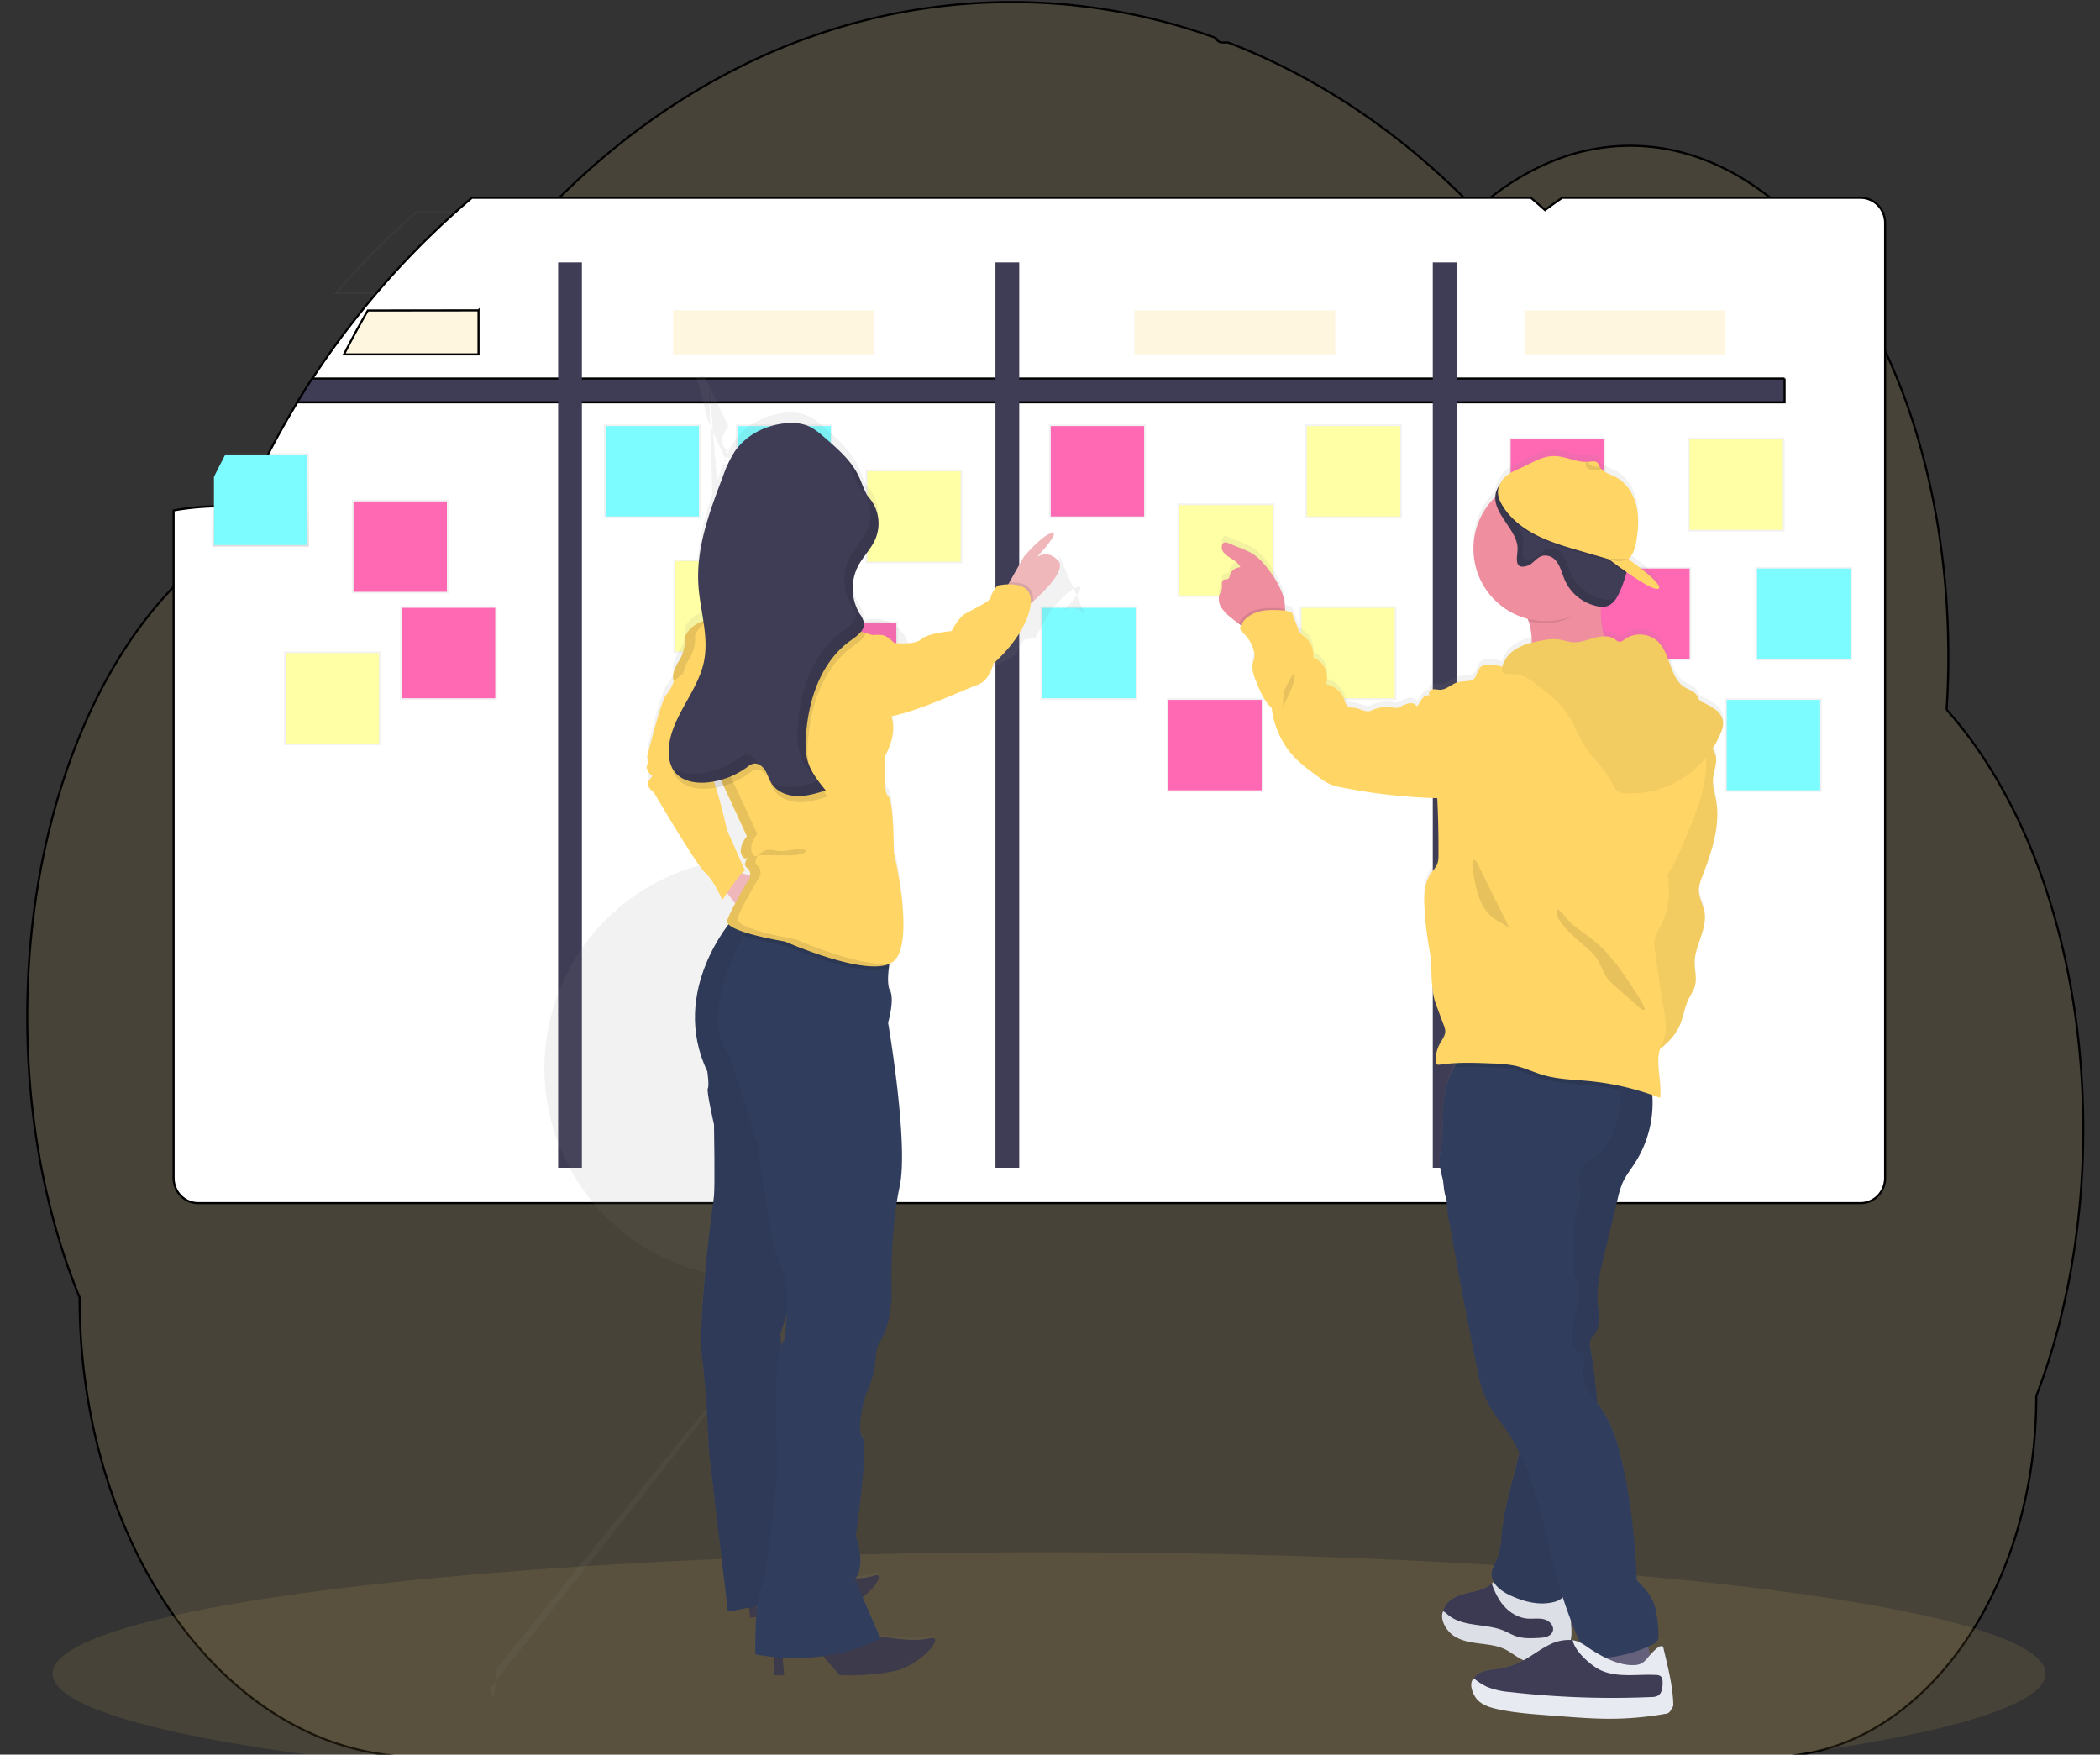 <svg width="1001.82" height="836.94" xmlns="http://www.w3.org/2000/svg" xmlns:xlink="http://www.w3.org/1999/xlink">
 <rect width="100%" height="100%" fill="#333333" stroke="none"/>
 <defs>
  <linearGradient y2="0" x2="0.5" y1="1" x1="0.5" id="ea2a8d95-0699-482c-91e0-ca0cacc7c232">
   <stop stop-opacity="0.25" stop-color="gray" offset="0"/>
   <stop stop-opacity="0.12" stop-color="gray" offset="0.54"/>
   <stop stop-opacity="0.1" stop-color="gray" offset="1"/>
  </linearGradient>
  <linearGradient xlink:href="#ea2a8d95-0699-482c-91e0-ca0cacc7c232" y2="202.46" x2="408.15" y1="247.13" x1="408.15" id="b656a8ae-b549-4f4b-a44e-d2f1362afc31"/>
  <linearGradient xlink:href="#ea2a8d95-0699-482c-91e0-ca0cacc7c232" y2="289.17" x2="616.5" y1="333.84" x1="616.5" id="b10a0065-53c1-4d9e-b99d-b718a629214b"/>
  <linearGradient xlink:href="#ea2a8d95-0699-482c-91e0-ca0cacc7c232" y2="318.75" x2="829.09" y1="363.41" x1="829.09" id="bfbeeaf2-a683-44d0-8e10-e16cdf93710e"/>
  <linearGradient xlink:href="#ea2a8d95-0699-482c-91e0-ca0cacc7c232" y2="347.66" x2="886.06" y1="392.32" x1="886.06" id="fb4cfe3a-7af2-4b22-b7a9-00d134c7f93e"/>
  <linearGradient xlink:href="#ea2a8d95-0699-482c-91e0-ca0cacc7c232" y2="270.41" x2="957.49" y1="315.08" x1="957.49" id="bf81fb29-ed39-4b28-8488-01fed2cfb575"/>
  <linearGradient xlink:href="#ea2a8d95-0699-482c-91e0-ca0cacc7c232" y2="333.07" x2="943.03" y1="377.73" x1="943.03" id="b71406f3-4257-4384-ba99-31ba324d4435"/>
  <linearGradient xlink:href="#ea2a8d95-0699-482c-91e0-ca0cacc7c232" y2="202.46" x2="471.08" y1="247.13" x1="471.08" id="eb943baf-c412-4f05-8efc-9ee158cc9537"/>
  <linearGradient xlink:href="#ea2a8d95-0699-482c-91e0-ca0cacc7c232" y2="310.73" x2="255.53" y1="355.4" x1="255.53" id="b69c398c-54a9-47dd-afd9-5e0a5757f9a8"/>
  <linearGradient xlink:href="#ea2a8d95-0699-482c-91e0-ca0cacc7c232" y2="266.84" x2="441.44" y1="311.5" x1="441.44" id="e3af3aa4-a222-4e60-9637-0eaa2901e9f3"/>
  <linearGradient xlink:href="#ea2a8d95-0699-482c-91e0-ca0cacc7c232" y2="240.15" x2="681.87" y1="284.81" x1="681.87" id="ad37da05-9f52-438b-b0f9-c6be067943d0"/>
  <linearGradient xlink:href="#ea2a8d95-0699-482c-91e0-ca0cacc7c232" y2="208.83" x2="925.27" y1="253.49" x1="925.27" id="a265d039-0f6d-45fd-ab7e-3e2cd81e15a7"/>
  <linearGradient xlink:href="#ea2a8d95-0699-482c-91e0-ca0cacc7c232" y2="202.46" x2="742.73" y1="247.13" x1="742.73" id="babc5ba7-c6fe-48e2-92bf-72856f98d351"/>
  <linearGradient xlink:href="#ea2a8d95-0699-482c-91e0-ca0cacc7c232" y2="289.17" x2="740.12" y1="333.84" x1="740.12" id="ec9e310d-9a5b-45f6-8698-da6dc9c57588"/>
  <linearGradient xlink:href="#ea2a8d95-0699-482c-91e0-ca0cacc7c232" y2="224.03" x2="533.02" y1="268.69" x1="533.02" id="b3661b6d-d573-4e01-a978-b086bfcbdc08"/>
  <linearGradient xlink:href="#ea2a8d95-0699-482c-91e0-ca0cacc7c232" y2="238.4" x2="287.92" y1="283.06" x1="287.92" id="b8b14048-6787-4a2b-bd44-c1ec7ea7272f"/>
  <linearGradient xlink:href="#ea2a8d95-0699-482c-91e0-ca0cacc7c232" y2="289.17" x2="310.98" y1="333.84" x1="310.98" id="fe094bed-fd2f-41a8-9bb1-a3b86eba6c14"/>
  <linearGradient xlink:href="#ea2a8d95-0699-482c-91e0-ca0cacc7c232" y2="296.42" x2="502.32" y1="341.08" x1="502.32" id="b9692457-795f-4873-987a-fd1d41e3d8dd"/>
  <linearGradient xlink:href="#ea2a8d95-0699-482c-91e0-ca0cacc7c232" y2="208.83" x2="839.93" y1="253.49" x1="839.93" id="b4b795d7-efc6-49d3-84fc-f260d7c9dd5c"/>
  <linearGradient xlink:href="#ea2a8d95-0699-482c-91e0-ca0cacc7c232" y2="270.41" x2="880.75" y1="315.08" x1="880.75" id="e5745201-e903-41b8-9c5c-e2d7c4777962"/>
  <linearGradient xlink:href="#ea2a8d95-0699-482c-91e0-ca0cacc7c232" y2="202.46" x2="620.53" y1="247.13" x1="620.53" id="b3cc34d3-f838-4603-bb51-088152e015c9"/>
  <linearGradient xlink:href="#ea2a8d95-0699-482c-91e0-ca0cacc7c232" y2="333.07" x2="676.65" y1="377.73" x1="676.65" id="b3771d5f-6b05-4923-81a0-f9623be616e8"/>
  <linearGradient xlink:href="#ea2a8d95-0699-482c-91e0-ca0cacc7c232" gradientTransform="matrix(-1, 0, 0, 1, 1188.16, 0)" y2="245.95" x2="378.28" y1="850.01" x1="378.28" id="a5464100-bfa1-4039-8123-dc9b79f8f7ac"/>
  <linearGradient xlink:href="#ea2a8d95-0699-482c-91e0-ca0cacc7c232" gradientTransform="matrix(-1, 0, 0, 1, 1014.03, 0)" y2="228.24" x2="499.11" y1="829.74" x1="499.11" id="f7a9ddad-0622-4a2a-ab1d-dd2f922ca980"/>
 </defs>
 <title>scrum board</title>
 <g>
  <title>background</title>
  <rect fill="none" id="canvas_background" height="838.94" width="1003.82" y="-1" x="-1"/>
 </g>
 <g>
  <title>Layer 1</title>
  <path stroke="null" id="svg_1" opacity="0.1" fill="#ffd666" d="m993.82,538.54a266.602,320.15 0 0 1 -5.887,67.29q-1.982,11.11 -4.605,21.78q-3.248,13.3 -7.428,25.79q-2.123,6.36 -4.488,12.5a158.804,190.7 0 0 1 -10.134,67.57c-11.95,38 -33.709,69 -60.94,87.11a114.086,137 0 0 1 -55.502,17.36l-645.642,0c-34.509,0 -66.494,-14.73 -92.717,-39.83a170.937,205.27 0 0 1 -21.293,-24.35a181.113,217.49 0 0 1 -23.408,-40.29c-15.106,-33.35 -23.808,-72.61 -23.808,-114.63c-15.78,-38.37 -24.966,-84.37 -24.966,-133.87c0,-62.39 14.623,-119.29 38.648,-162.38a184.919,222.06 0 0 1 16.413,-25.33a160.569,192.82 0 0 1 18.77,-21.32a142.824,171.51 0 0 1 16.655,-13.86c2.407,-1.7 4.822,-3.3 7.278,-4.79q3.231,-2 6.545,-3.73q3.972,-2.1 8.044,-3.85t8.036,-3.07a113.661,136.49 0 0 1 11.867,-3.17c3.331,-0.69 6.662,-1.2 9.993,-1.53q3.972,-0.39 8.011,-0.45c0.491,0 0.966,0 1.457,0c2.965,0 5.912,0.17 8.835,0.44c0.308,-0.86 0.641,-1.72 0.949,-2.58c1.166,-3.08 2.373,-6.14 3.589,-9.16a0.291,0.35 0 0 0 0,-0.08c0.208,-0.52 0.416,-1 0.633,-1.55c0.983,-2.46 2.007,-4.9 3.056,-7.32c0.483,-1.12 0.958,-2.23 1.449,-3.34c0.108,-0.26 0.217,-0.51 0.341,-0.77c0.5,-1.15 1.008,-2.29 1.524,-3.43q3.856,-8.53 8.019,-16.8c0.241,-0.47 0.466,-0.94 0.708,-1.4c0.433,-0.85 0.833,-1.7 1.316,-2.54c1.149,-2.24 2.332,-4.47 3.522,-6.68c0.833,-1.56 1.665,-3.12 2.565,-4.66q3.248,-5.85 6.662,-11.55t7.095,-11.4c0.333,-0.52 0.666,-1 1.016,-1.55l3.556,-5.37l0,0l0.491,-0.73l0,0l1.291,-1.89c1.907,-2.79 3.864,-5.55 5.829,-8.28a335.412,402.78 0 0 1 31.894,-38.55c0.441,-0.49 0.891,-1 1.332,-1.42c2.115,-2.21 4.264,-4.39 6.412,-6.53a336.053,403.55 0 0 1 36.982,-32c0.883,-0.68 1.782,-1.34 2.69,-2a336.311,403.86 0 0 1 35.383,-22.6q9.993,-5.52 20.194,-10.22c4.513,-2.06 9.044,-4 13.632,-5.84q10.642,-4.22 21.551,-7.65a337.211,404.94 0 0 1 65.154,-12.32q9.993,-0.72 20.211,-0.72a338.443,406.42 0 0 1 97.422,17.09a3.398,4.08 0 0 0 3.023,2.18l2.806,0c1.216,0.46 2.423,0.94 3.639,1.42q10.184,4.06 20.077,8.89l1.665,0.82a337.719,405.55 0 0 1 87.072,62.86q2.923,2.89 5.763,5.87q3.448,-3.07 7.012,-5.87a128.242,154 0 0 1 29.046,-17.18a115.476,138.67 0 0 1 65.154,-3.54c27.689,8.15 52.754,28.37 72.998,57.12a195.311,234.54 0 0 1 21.893,38.56c0.458,1 0.916,2 1.357,3a226.131,271.55 0 0 1 13.94,38.55c0.142,0.48 0.283,1 0.408,1.44a248.64,298.58 0 0 1 8.577,38.53c0.1,0.66 0.217,1.33 0.316,2a264.687,317.85 0 0 1 4.097,38.55c0,0.47 0,0.94 0.067,1.41q0.525,10.06 0.533,20.34q0,9.2 -0.425,18.22c0,0.67 -0.067,1.35 -0.108,2c-0.075,1.75 -0.183,3.5 -0.291,5.24a171.062,205.42 0 0 1 17.804,23.28q3.639,5.53 7.045,11.45a208.094,249.89 0 0 1 18.154,38.55c14.082,36.95 22.176,80.33 22.176,126.76z"/>
  <path id="svg_2" opacity="0.1" fill="#ffd666" d="m975.82,798.3c0,14.85 -45.92,28.4 -121.38,38.64l-708,0c-75.45,-10.24 -121.37,-23.79 -121.37,-38.64c0,-11.31 26.64,-21.87 72.7,-30.79l0,0l1.3,-0.25c13,-2.49 27.53,-4.85 43.41,-7.06l1.21,-0.17l0,0q18.9,-2.61 40.21,-4.93l1.34,-0.14q8.22,-0.9 16.78,-1.74l0,0l2.2,-0.21c41.55,-4 88.78,-7.24 140,-9.41l0.06,0q10.76,-0.45 21.75,-0.84q12.22,-0.45 24.74,-0.8c6.37,-0.19 12.82,-0.35 19.29,-0.5l0.15,0c29.19,-0.69 59.35,-1.05 90.19,-1.05c76.26,0 148.34,2.19 212.21,6.08l0.18,0c9.82,0.6 19.46,1.23 28.86,1.91l8,0.59q15.91,1.2 31,2.54l0,0c118.33,10.53 195.17,27.56 195.17,46.77z"/>
  <path id="svg_3" opacity="0.03" stroke-miterlimit="10" stroke="#fff" fill="none" d="m219.91,105.32l0,30.33a4.1,4.1 0 0 1 -4.1,4.11l-55.52,0a402.78,402.78 0 0 1 38.3,-38.55l17.23,0a4.1,4.1 0 0 1 4.09,4.11z"/>
  <path stroke="null" id="svg_4" fill="#fff" d="m899.31,106.26l0,455.62a11.699,12 0 0 1 -11.699,12l-793.092,0a11.699,12 0 0 1 -11.699,-12l0,-318.41c3.9,-0.69 7.799,-1.2 11.699,-1.53q4.65,-0.39 9.379,-0.45c0.575,0 1.131,0 1.706,0c3.471,0 6.922,0.17 10.344,0.44c0.361,-0.86 0.751,-1.72 1.111,-2.58c1.365,-3.08 2.779,-6.14 4.202,-9.16a0.341,0.35 0 0 0 0,-0.08c0.244,-0.52 0.487,-1 0.741,-1.55c1.15,-2.46 2.35,-4.9 3.578,-7.32c0.565,-1.12 1.121,-2.23 1.696,-3.34c0.127,-0.26 0.253,-0.51 0.4,-0.77c0.585,-1.15 1.18,-2.29 1.784,-3.43q4.514,-8.53 9.389,-16.8c0.283,-0.47 0.546,-0.94 0.829,-1.4c0.507,-0.85 0.975,-1.7 1.54,-2.54c1.345,-2.24 2.73,-4.47 4.124,-6.68c0.975,-1.56 1.95,-3.12 3.003,-4.66q3.802,-5.85 7.799,-11.55t8.306,-11.4c0.39,-0.52 0.78,-1 1.189,-1.55l4.163,-5.37l0,0l0.575,-0.73l0,0l1.511,-1.89c2.233,-2.79 4.524,-5.55 6.824,-8.28a392.68,402.78 0 0 1 37.34,-38.55c0.517,-0.49 1.043,-1 1.56,-1.42c2.476,-2.21 4.992,-4.39 7.507,-6.53l505.206,0q3.422,2.89 6.746,5.87q4.036,-3.07 8.209,-5.87l142.339,0a11.699,12 0 0 1 11.689,11.91z"/>
  <path stroke="null" id="svg_5" fill="#3f3d56" d="m851.34,180.56l0,11.34l-709.55,0c1.342,-2.24 2.723,-4.47 4.124,-6.68c0.973,-1.56 1.945,-3.12 2.986,-4.66l702.44,0z"/>
  <rect id="svg_6" fill="#3f3d56" transform="rotate(90 1061.8,-456.2) " height="11.34" width="431.85" y="-89.26" x="1643.16"/>
  <rect id="svg_7" fill="#3f3d56" transform="rotate(90 853.17,-247.57) " height="11.34" width="431.85" y="119.37" x="1225.9"/>
  <rect id="svg_8" fill="#3f3d56" transform="rotate(90 644.54,-38.94) " height="11.34" width="431.85" y="328" x="808.64"/>
  <path id="svg_9" fill="url(#ea2a8d95-0699-482c-91e0-ca0cacc7c232)" d="m147.4,216.07l0,44.66l-46.12,0l0,-31.6s0,-0.05 0,-0.08c0.25,-0.52 0.5,-1 0.76,-1.55c1.19,-2.46 2.41,-4.9 3.68,-7.32c0.57,-1.12 1.14,-2.23 1.73,-3.34c0.13,-0.26 0.27,-0.51 0.41,-0.77l39.54,0z"/>
  <path id="svg_10" fill="#7cfcff" d="m146.61,216.84l0,43.12l-44.53,0l0,-32.49c1.19,-2.46 2.41,-4.9 3.68,-7.32c0.57,-1.12 1.14,-2.23 1.73,-3.34l39.12,0.03z"/>
  <rect id="svg_11" fill="url(#b656a8ae-b549-4f4b-a44e-d2f1362afc31)" height="44.66" width="46.13" y="202.46" x="288.08"/>
  <rect id="svg_12" fill="#7cfcff" height="43.12" width="44.54" y="203.23" x="288.88"/>
  <rect id="svg_13" fill="url(#b10a0065-53c1-4d9e-b99d-b718a629214b)" height="44.66" width="46.13" y="289.17" x="496.43"/>
  <rect id="svg_14" fill="#7cfcff" height="43.12" width="44.54" y="289.94" x="497.23"/>
  <rect id="svg_15" fill="url(#bfbeeaf2-a683-44d0-8e10-e16cdf93710e)" height="44.66" width="46.13" y="318.75" x="709.03"/>
  <rect id="svg_16" fill="#7cfcff" height="43.12" width="44.54" y="319.52" x="709.82"/>
  <rect id="svg_17" fill="url(#fb4cfe3a-7af2-4b22-b7a9-00d134c7f93e)" height="44.66" width="46.13" y="347.66" x="765.99"/>
  <rect id="svg_18" fill="#7cfcff" height="43.12" width="44.54" y="348.43" x="766.79"/>
  <rect id="svg_19" fill="url(#bf81fb29-ed39-4b28-8488-01fed2cfb575)" height="44.66" width="46.13" y="270.41" x="837.43"/>
  <rect id="svg_20" fill="#7cfcff" height="43.12" width="44.54" y="271.18" x="838.22"/>
  <rect id="svg_21" fill="url(#b71406f3-4257-4384-ba99-31ba324d4435)" height="44.66" width="46.13" y="333.07" x="822.97"/>
  <rect id="svg_22" fill="#7cfcff" height="43.12" width="44.54" y="333.84" x="823.76"/>
  <rect id="svg_23" fill="url(#eb943baf-c412-4f05-8efc-9ee158cc9537)" height="44.66" width="46.13" y="202.46" x="351.01"/>
  <rect id="svg_24" fill="#7cfcff" height="43.12" width="44.54" y="203.23" x="351.81"/>
  <rect id="svg_25" fill="url(#b69c398c-54a9-47dd-afd9-5e0a5757f9a8)" height="44.66" width="46.13" y="310.73" x="135.47"/>
  <rect id="svg_26" fill="#ffffa5" height="43.12" width="44.54" y="311.5" x="136.26"/>
  <rect id="svg_27" fill="url(#e3af3aa4-a222-4e60-9637-0eaa2901e9f3)" height="44.66" width="46.13" y="266.84" x="321.37"/>
  <rect id="svg_28" fill="#ffffa5" height="43.12" width="44.54" y="267.61" x="322.17"/>
  <rect id="svg_29" fill="url(#ad37da05-9f52-438b-b0f9-c6be067943d0)" height="44.66" width="46.13" y="240.15" x="561.81"/>
  <rect id="svg_30" fill="#ffffa5" height="43.12" width="44.54" y="240.92" x="562.6"/>
  <rect id="svg_31" fill="url(#a265d039-0f6d-45fd-ab7e-3e2cd81e15a7)" height="44.66" width="46.13" y="208.83" x="805.2"/>
  <rect id="svg_32" fill="#ffffa5" height="43.12" width="44.54" y="209.6" x="806"/>
  <rect id="svg_33" fill="url(#babc5ba7-c6fe-48e2-92bf-72856f98d351)" height="44.66" width="46.13" y="202.46" x="622.67"/>
  <rect id="svg_34" fill="#ffffa5" height="43.12" width="44.54" y="203.23" x="623.46"/>
  <rect id="svg_35" fill="url(#ec9e310d-9a5b-45f6-8698-da6dc9c57588)" height="44.66" width="46.13" y="289.17" x="620.05"/>
  <rect id="svg_36" fill="#ffffa5" height="43.12" width="44.54" y="289.94" x="620.85"/>
  <rect id="svg_37" fill="url(#b3661b6d-d573-4e01-a978-b086bfcbdc08)" height="44.66" width="46.13" y="224.03" x="412.95"/>
  <rect id="svg_38" fill="#ffffa5" height="43.12" width="44.54" y="224.79" x="413.75"/>
  <rect id="svg_39" fill="url(#b8b14048-6787-4a2b-bd44-c1ec7ea7272f)" height="44.66" width="46.13" y="238.4" x="167.85"/>
  <rect id="svg_40" fill="#ff69b4" height="43.12" width="44.54" y="239.17" x="168.65"/>
  <rect id="svg_41" fill="url(#fe094bed-fd2f-41a8-9bb1-a3b86eba6c14)" height="44.66" width="46.13" y="289.17" x="190.92"/>
  <rect id="svg_42" fill="#ff69b4" height="43.12" width="44.54" y="289.94" x="191.71"/>
  <rect id="svg_43" fill="url(#b9692457-795f-4873-987a-fd1d41e3d8dd)" height="44.66" width="46.13" y="296.42" x="382.26"/>
  <rect id="svg_44" fill="#ff69b4" height="43.12" width="44.54" y="297.19" x="383.05"/>
  <rect id="svg_45" fill="url(#b4b795d7-efc6-49d3-84fc-f260d7c9dd5c)" height="44.66" width="46.13" y="208.83" x="719.86"/>
  <rect id="svg_46" fill="#ff69b4" height="43.12" width="44.54" y="209.6" x="720.66"/>
  <rect id="svg_47" fill="url(#e5745201-e903-41b8-9c5c-e2d7c4777962)" height="44.66" width="46.13" y="270.41" x="760.68"/>
  <rect id="svg_48" fill="#ff69b4" height="43.12" width="44.54" y="271.18" x="761.48"/>
  <rect id="svg_49" fill="url(#b3cc34d3-f838-4603-bb51-088152e015c9)" height="44.66" width="46.13" y="202.46" x="500.46"/>
  <rect id="svg_50" fill="#ff69b4" height="43.12" width="44.54" y="203.23" x="501.26"/>
  <rect id="svg_51" fill="url(#b3771d5f-6b05-4923-81a0-f9623be616e8)" height="44.66" width="46.13" y="333.07" x="556.59"/>
  <rect id="svg_52" fill="#ff69b4" height="43.12" width="44.54" y="333.84" x="557.38"/>
  <path id="svg_53" fill="url(#a5464100-bfa1-4039-8123-dc9b79f8f7ac)" d="m822.12,341.97a8.83,8.83 0 0 0 -3.52,-5.92a35.06,35.06 0 0 0 -6.12,-3.54a5,5 0 0 1 -1.78,-1.27a15.91,15.91 0 0 1 -1,-1.92c-1.2,-2.09 -3.8,-2.75 -5.84,-4c-3.64,-2.21 -5.32,-6.13 -6.83,-10.25c-0.1,-0.26 -0.18,-0.52 -0.28,-0.77c-1.47,-4.08 -2.87,-8.26 -5.92,-11.12a12.7,12.7 0 0 0 -15.88,-0.85a3.74,3.74 0 0 1 -2.24,1.11a4.23,4.23 0 0 1 -2.15,-1.16a8.77,8.77 0 0 0 -5.36,-1.48a51.08,51.08 0 0 1 -1.51,-11.15l0,-0.1s0,0 0,0a0,0 0 0 1 0,0a0,0 0 0 1 0,0l0,0a0.15,0.15 0 0 1 0,-0.07l0,0c0,-0.93 0,-1.85 0,-2.78l0.22,0l0.41,0a7.15,7.15 0 0 0 2.21,-0.25a6,6 0 0 0 0.87,-0.32l0,0c2.69,-1.27 4.32,-4.27 5.53,-7.11c0.8,-1.88 1.54,-3.81 2.17,-5.78c0.08,-0.25 0.15,-0.5 0.24,-0.76l0,0c0.11,-0.4 0.24,-0.81 0.34,-1.22c0,-0.13 0.07,-0.26 0.1,-0.39s0.07,-0.25 0.1,-0.38l0.09,-0.42l0.51,0.36l0,0l0.09,0.05l1.1,0.77c5.16,3.53 10.58,6.86 12.82,6.94l0,0a1.16,1.16 0 0 0 0.66,-0.13c1.45,-0.8 -1.33,-3.78 -4.82,-6.81c-0.29,-0.26 -0.6,-0.51 -0.91,-0.77c-2.59,-2.19 -5.38,-4.31 -7,-5.53l-1.5,-1.09c2,-1.83 3.16,-5.11 3.68,-8a62.07,62.07 0 0 0 0.94,-8.39l0,-0.14a33.85,33.85 0 0 0 -0.81,-9c-1.36,-5.72 -4.8,-11.18 -10,-13.86c-1.5,-0.78 -3.21,-1.39 -4.69,-2.23c-0.28,-0.16 -0.53,-0.33 -0.79,-0.5l0,0a6.94,6.94 0 0 1 -1.3,-1.11a4.53,4.53 0 0 1 -0.66,-0.9a2.68,2.68 0 0 1 -0.26,-0.47a6.06,6.06 0 0 0 -0.74,-1.43c-1,-1.11 -2.68,-0.78 -4.13,-0.6l-0.48,0l-0.39,0l-0.38,0c-5.19,0.12 -10.2,-2.78 -15.45,-2.78c-5.74,0 -10.63,3.33 -15.69,5.61c-1,0.47 -2,0.89 -2.89,1.32c-0.76,0.36 -1.47,0.72 -2.16,1.11l0,0a9.21,9.21 0 0 0 -0.78,0.49l0,0a11.1,11.1 0 0 0 -4.28,5a10.3,10.3 0 0 0 -2.11,4.07a10.06,10.06 0 0 0 -0.27,2.09a34.67,34.67 0 0 0 -10.37,24.7c0,0.49 0,1 0,1.44l0,0.07a34.7,34.7 0 0 0 24.69,31.76l0,0c0.39,0.12 0.79,0.24 1.2,0.34c0.1,0.34 0.24,0.68 0.34,1c0.21,0.65 0.41,1.29 0.56,1.94l0,0c0.1,0.32 0.17,0.65 0.24,1a27.07,27.07 0 0 1 0.72,6.79c0,0.2 0,0.39 0,0.6c0,0 0,0 0,0l0,0s0,0.05 0,0.07a26.36,26.36 0 0 0 -7.5,3a14.47,14.47 0 0 0 -6.31,7.77a6.23,6.23 0 0 0 -0.2,0.73a20.08,20.08 0 0 0 -5.71,-1c-1.77,-0.06 -3.75,0.13 -4.92,1.47a4.44,4.44 0 0 0 -0.91,1.89c-0.68,0.61 -0.8,1.68 -1.27,2.5c-1.46,2.56 -5.26,1.72 -8.12,2.42a5.63,5.63 0 0 0 -0.85,0.28l0,0c-2.71,1 -5,3.4 -7.88,3.42a20.13,20.13 0 0 0 -3.45,-0.19l-0.21,0.05c-1.19,0.3 -2.14,1.94 -1.22,2.76c-1.41,-0.32 -2.79,0.63 -3.69,1.77s-1.45,2.5 -2.42,3.57a3.74,3.74 0 0 0 -3.79,-1.47a13.74,13.74 0 0 0 -4,1.58a5.49,5.49 0 0 1 -1.77,0.62a7.66,7.66 0 0 1 -2.13,-0.19a17.2,17.2 0 0 0 -10.09,1.41c-2.76,1.31 -5.43,-1.1 -8.48,-1.29a4.7,4.7 0 0 1 -3.1,-1a1.34,1.34 0 0 1 -0.23,-0.25a4.51,4.51 0 0 1 -0.44,-0.77c-0.2,-0.46 -0.33,-1 -0.5,-1.43a12.15,12.15 0 0 0 -8.39,-7.76l-0.5,-0.12a8.85,8.85 0 0 0 0.42,-1.76s0,0 0,0a0,0 0 0 0 0,0a10.39,10.39 0 0 0 -6.51,-11a11,11 0 0 0 -3.8,-9.63a16.84,16.84 0 0 1 -1.82,-1.43l-0.1,-0.08a4.64,4.64 0 0 1 -0.69,-0.91s0,0 0,0a14.07,14.07 0 0 1 -1.06,-2.33c-0.89,-2.38 -1.8,-4.76 -2.69,-7.14c-1.2,-0.24 -2.13,-0.74 -3.27,-0.93c0,-0.24 0,-0.48 0,-0.73a23.72,23.72 0 0 0 -1.23,-7.17a33.1,33.1 0 0 0 -3.89,-7.72l0,0c-0.25,-0.4 -0.51,-0.79 -0.78,-1.18l0,0c-0.34,-0.53 -0.71,-1 -1.07,-1.56c-2.58,-3.59 -5.45,-7.14 -9.27,-9.31a36.14,36.14 0 0 0 -3.95,-1.82l-7,-2.87a3.29,3.29 0 0 0 -1.25,-0.34c-1.68,0 -2.13,2.31 -1.46,3.9a3.94,3.94 0 0 0 0.29,0.54c2.13,3.12 6.9,4 8.23,7.53a4.81,4.81 0 0 0 -1.83,0.39a5.3,5.3 0 0 0 -3.13,3.48a2.87,2.87 0 0 1 -0.66,1.56c-0.63,0.49 -1.58,0.21 -2.27,0.59c-1.24,0.66 -0.71,2.51 -0.84,3.91c-0.12,1.25 -0.89,2.33 -1.27,3.52a6.2,6.2 0 0 0 -0.15,2.84l0.06,0.3l0,0a3.43,3.43 0 0 0 0.09,0.44a9.06,9.06 0 0 0 1.23,2.76a22.43,22.43 0 0 0 4.56,4.62c1.14,0.94 2.3,1.89 3.52,2.75c0.35,0.24 0.69,0.47 1,0.7a1.18,1.18 0 0 0 -0.11,0.19c0,0.14 -0.11,0.28 -0.17,0.43l0,0s0,0 0,0a2.2,2.2 0 0 0 -0.12,1.24a2,2 0 0 0 0.39,0.82l0,0a7.47,7.47 0 0 0 0.88,0.9a18,18 0 0 1 5.48,9.9a6.06,6.06 0 0 1 -0.08,2.24l0,0l0,0a18.42,18.42 0 0 0 -0.89,4.54a7.14,7.14 0 0 0 0.14,1.12l0,0a23.74,23.74 0 0 0 1.58,5.17c1.86,4.72 3.83,9.6 7.54,13a42.1,42.1 0 0 0 8.46,20.83c3.89,5 9.1,8.78 14.25,12.49a26.68,26.68 0 0 0 5.26,3.3a30.26,30.26 0 0 0 5.22,1.41a268,268 0 0 0 43.65,5.1l2,0.07l0.1,0c0,0.77 0.07,1.54 0.1,2.31q0.51,11.53 0.47,23.08l0,0.73c0,0.45 0,0.89 0,1.34a11.59,11.59 0 0 1 -0.62,4.43a12.83,12.83 0 0 1 -2.08,3c-0.19,0.24 -0.4,0.49 -0.59,0.74c-3,4 -3.58,9.33 -3.48,14.47l0,0.09c0,0.77 0,1.54 0.08,2.3a157.19,157.19 0 0 0 2.46,20.49c1.18,6.42 0.68,13.34 1.6,19.84a32,32 0 0 0 1.6,6.52q1.81,4.87 3.62,9.73a8.54,8.54 0 0 1 0.72,2.87a4.8,4.8 0 0 1 -0.07,0.93l0,0l0,0c-0.32,1.73 -1.49,3.27 -2.39,4.83a16.72,16.72 0 0 0 -2.11,8.84c0,0.08 0,0.16 0,0.25l0,0a1.44,1.44 0 0 0 0.24,0.72c0.39,0.54 1.21,0.49 1.86,0.39a74.12,74.12 0 0 1 7.85,-0.73l0,0l0.28,0c-0.09,0.11 -0.19,0.22 -0.28,0.34l0,0c-0.3,0.41 -0.6,0.85 -0.89,1.33l0,0l-0.14,0.24a30,30 0 0 0 -1.73,3.54a33.47,33.47 0 0 0 -2.3,6.35a5.8,5.8 0 0 0 -0.23,1c-0.16,0.66 -0.3,1.32 -0.4,2a63.51,63.51 0 0 0 -0.72,10.4l0,0.62c0,0.22 0,0.43 0,0.65c0,0 0,0 0,0.06l0,0.11c-0.08,1.55 -0.16,3.12 -0.25,4.64c-0.29,5.56 -0.63,10.55 -1.19,12.28a10.1,10.1 0 0 0 -0.34,3.4l0,0.05a27.84,27.84 0 0 0 0.64,4.53c0.31,1.58 0.72,3.21 1.13,4.82l0,0.16c0,0.6 0.06,1.19 0.12,1.78l0,0.08a29.36,29.36 0 0 0 1.59,7.73s0,0.08 0,0.12c0,0.4 0,0.79 0,1.19a1.34,1.34 0 0 0 0,0.2l0,0c0,0.72 0.09,1.45 0.16,2.17c0.22,2.11 0.57,4.21 1,6.31c0,0.12 0,0.23 0,0.35q3,16.66 6.1,33.31c0.12,0.67 0.25,1.33 0.38,2q3.36,17.82 7,35.59c0.21,1 0.4,2 0.62,3c0.11,0.47 0.21,0.95 0.33,1.42s0.28,1.15 0.42,1.72a49.45,49.45 0 0 0 9.11,18a82.34,82.34 0 0 1 9.5,15.22c0,0.15 -0.07,0.29 -0.11,0.44l0,0c-0.22,1.06 -0.46,2.11 -0.71,3.16l-0.06,0.24c-2.66,11.29 -6.21,22.42 -7.44,34c-0.09,0.83 -0.16,1.66 -0.24,2.5c-0.36,3.79 -0.71,7.6 -2.2,11.08c-0.43,1 -0.95,1.95 -1.4,2.94a10.69,10.69 0 0 0 -1.07,3.63a2.79,2.79 0 0 0 0,0.5a0.57,0.57 0 0 0 0,0.13a0.43,0.43 0 0 0 0,0.05s0,0 0,0a7.22,7.22 0 0 0 1,3.54l-0.13,0.1c-0.27,0.21 -0.53,0.41 -0.78,0.62l-0.5,0.42c-3.45,2.74 -8.07,3.3 -12.34,4.41s-8.83,3.36 -10.15,7.58c-0.08,0.27 -0.14,0.54 -0.2,0.82a2.76,2.76 0 0 0 -0.06,0.4s0,0 0,0l0,0a7.28,7.28 0 0 0 -0.09,1.23l0,0.09a1.23,1.23 0 0 0 0,0.19a11.39,11.39 0 0 0 5,8.35c3.54,2.43 8,3.19 12.2,3.74s8.64,1 12.5,2.87c3.32,1.65 6.13,4.36 9.65,5.55c0.21,0.07 0.42,0.11 0.64,0.17l-0.19,0.11c-0.48,0.29 -1,0.57 -1.45,0.83l-0.78,0.43a36.56,36.56 0 0 1 -11.65,3.71c-4.12,0.57 -9,0.84 -11.13,4.42l0,0a0.71,0.71 0 0 0 -0.08,0.18l0,0a2.38,2.38 0 0 0 -0.23,0.55l0,0.08a1.17,1.17 0 0 0 -0.09,0.24a1.43,1.43 0 0 0 -0.09,0.27a1.89,1.89 0 0 1 0,0.23a4.28,4.28 0 0 0 -0.17,0.79a6.62,6.62 0 0 0 0.07,2.08a9.32,9.32 0 0 0 2.69,4.87c2.5,2.35 6,3.37 9.28,4.1c7.59,1.67 15.35,2.27 23.1,2.87l7.53,0.58c2.69,0.21 5.39,0.41 8.08,0.6c1.91,0.12 3.82,0.24 5.73,0.33s3.64,0.15 5.46,0.19l0.08,0c0.92,0 1.84,0 2.76,0l0,0q7,0 13.91,-0.59c4.47,-0.4 8.89,-1 13.29,-1.78a3,3 0 0 0 2.16,-1a2,2 0 0 0 0.13,-0.25a0.85,0.85 0 0 0 0.06,-0.17a0.36,0.36 0 0 0 0,-0.09a1.29,1.29 0 0 0 0,-0.19a2.54,2.54 0 0 0 0,-0.29l0,-0.09c0,-0.21 0,-0.42 0,-0.62c0,-0.95 0,-1.89 -0.07,-2.84c0,-0.17 0,-0.35 0,-0.52l0,-0.64l-0.06,-1.17c-0.07,-1.14 -0.14,-2.29 -0.24,-3.43l-0.12,-1.36c0,-0.15 0,-0.3 0,-0.45c0,-0.34 -0.06,-0.68 -0.1,-1c0,-0.19 0,-0.39 -0.07,-0.59l-0.18,-1.61c-0.14,-1.18 -0.3,-2.35 -0.47,-3.52q-0.55,-3.84 -1.35,-7.63s0,0 0,-0.07s0,0 0,-0.06c-0.19,-0.86 -0.38,-1.71 -0.56,-2.56c-0.63,-2.7 -4.31,1 -6.37,3.31c-0.27,-1.29 -0.55,-2.57 -0.89,-3.82l0,0s0,-0.1 0,-0.15c0.55,-0.25 1.09,-0.51 1.62,-0.77a5.76,5.76 0 0 0 3,-2.48a4.31,4.31 0 0 0 0.32,-1.34a5.87,5.87 0 0 0 0,-0.84c0,-0.22 0,-0.44 0,-0.66c-0.3,-5.94 -0.66,-12.09 -3.48,-17.3a36.8,36.8 0 0 0 -6.87,-8.38c0,-0.64 -0.07,-1.28 -0.1,-1.92c-0.3,-6.36 -0.73,-12.72 -1.33,-19.07a278,278 0 0 0 -5.31,-34.47c-0.71,-3.07 -1.43,-6.14 -2.32,-9.17c0,0 0,0 0,0a60,60 0 0 0 -7.76,-17.33c-0.67,-1 -1.39,-2 -2.12,-3q-0.32,-5.62 -1,-11.26c-0.6,-5.16 -1.4,-10.3 -2.25,-15.39c-0.07,-0.48 -0.16,-1 -0.21,-1.47l0,-0.08a4.84,4.84 0 0 1 0.24,-2a11.83,11.83 0 0 1 2,-2.69a11.37,11.37 0 0 0 2.11,-7a2.81,2.81 0 0 0 0,-0.29c0,-2.65 -0.39,-5.45 -0.57,-8.08c0,-0.74 -0.07,-1.47 -0.07,-2.21l0,0l0,-0.08a0,0 0 0 0 0,0l0,0c0,-0.11 0,-0.22 0,-0.33c0,-0.77 0,-1.53 0.05,-2.29c0.28,-5.9 1.68,-11.76 3,-17.52c1.43,-6 2.88,-11.91 4.3,-17.87l0,0c0.57,-2.32 1.13,-4.65 1.67,-7c0.21,-0.83 0.41,-1.65 0.6,-2.48a43.88,43.88 0 0 1 2.32,-7.57c1.52,-3.43 3.89,-6.4 5.92,-9.55a53.55,53.55 0 0 0 8.35,-28.43l0,0a0.17,0.17 0 0 0 0,-0.07s0,-0.08 0,-0.12a1.34,1.34 0 0 0 0,-0.2c0,-0.68 0,-1.35 0,-2l0,0c0,-0.52 0,-1 -0.09,-1.58c1.24,0.44 2.49,0.89 3.72,1.37a21.08,21.08 0 0 0 0.16,-2.26l0,-0.08c0.1,-4.63 -0.91,-9.55 -1,-14.21a0.66,0.66 0 0 1 0,-0.14l0,-0.13a24.61,24.61 0 0 1 0.31,-4.57a18.39,18.39 0 0 1 0.51,-2.07c0.35,-0.28 0.7,-0.56 1,-0.85l0,0a28.73,28.73 0 0 0 8.25,-10.22c1.8,-4 2.32,-8.57 4.2,-12.57c1.06,-2.25 2.56,-4.33 3.19,-6.75a10.82,10.82 0 0 0 0.33,-2.26l0,-0.12a74.36,74.36 0 0 0 -0.5,-7.54l0,0c0,-0.4 0,-0.81 0,-1.21c0.1,-6.94 4.42,-13.44 4.9,-20.21l0,-0.09a16.22,16.22 0 0 0 -0.16,-3.4c-0.53,-3.37 -2.32,-6.52 -2.65,-9.88c0,0 0,0 0,0l0,0a8,8 0 0 1 -0.06,-1.29a19.64,19.64 0 0 1 1.57,-6.07c3.49,-9.23 6.94,-18.94 7.2,-28.67a0.27,0.27 0 0 0 0,-0.09l0,-0.21a36.09,36.09 0 0 0 -0.61,-7.95c-0.46,-2.55 -1.21,-5.07 -1.41,-7.63a16.36,16.36 0 0 1 0,-2c0.16,-2.81 1.19,-5.56 1.46,-8.32c0,0 0,0 0,0a11.36,11.36 0 0 0 0,-2.67a8.42,8.42 0 0 0 -0.9,-2.64l0,0a8.37,8.37 0 0 0 -0.76,-1.2a45.55,45.55 0 0 0 4.07,-7.8a14.6,14.6 0 0 0 1,-3.2a0,0 0 0 1 0,0a7.41,7.41 0 0 0 0.04,-2.01zm-68.42,441.22l0,0l-0.1,-0.06a12.49,12.49 0 0 0 -3.33,-0.95c-0.28,0 -0.57,-0.06 -0.85,-0.08l-0.06,0a16.57,16.57 0 0 0 0.33,-2.83c0,-0.56 0,-1.13 0,-1.7c0,-0.26 0,-0.52 0,-0.79c0,-0.11 0,-0.21 0,-0.32c0,-0.56 -0.05,-1.13 -0.09,-1.69s-0.11,-1.22 -0.15,-1.83l0,0l0,0a2.62,2.62 0 0 1 0,-0.28c0.13,0.38 0.27,0.76 0.43,1.14q1.85,4.82 4,9.49l-0.18,-0.1zm23.33,-519.26l0,0s0,0 0,0z"/>
  <path id="svg_54" fill="#ee8e9e" d="m730.7,305.87c-0.13,5.07 -1.85,10 -2.12,15.06c15,0.74 29.69,-6.51 44.48,-4.29c-4.13,-2.67 -6.34,-7.5 -7.64,-12.25a50.61,50.61 0 0 1 -1.46,-18.82a7.59,7.59 0 0 1 0.18,-1c0.55,-2.48 2,-6 1.59,-7.95c-0.5,-2.58 -2.94,-2.07 -5.13,-1.92a194.12,194.12 0 0 0 -19.94,2.57c-1.72,0.3 -18.47,4.48 -18.72,4.05c2.76,4.77 5.57,9.73 7.25,14.93a29.09,29.09 0 0 1 1.51,9.62z"/>
  <path id="svg_55" fill="#ee8e9e" d="m582.91,290.19a21.66,21.66 0 0 0 4.57,4.6c1.13,0.93 2.29,1.88 3.51,2.73a15,15 0 0 0 7.47,3c3.56,0.24 11.12,-1.85 13.33,-4.9a8.82,8.82 0 0 0 1.27,-5.1a23.64,23.64 0 0 0 -1.22,-7.14a39.71,39.71 0 0 0 -5.77,-10.42c-2.57,-3.58 -5.43,-7.1 -9.26,-9.27a35.92,35.92 0 0 0 -3.94,-1.81l-7,-2.86a3.51,3.51 0 0 0 -1.27,-0.33c-1.87,0 -2.21,2.87 -1.15,4.41c2.12,3.11 6.89,4 8.23,7.5a5.34,5.34 0 0 0 -5,3.84a2.74,2.74 0 0 1 -0.67,1.56c-0.61,0.49 -1.57,0.21 -2.27,0.58c-1.23,0.66 -0.69,2.5 -0.82,3.9c-0.12,1.24 -0.9,2.31 -1.28,3.5a7.44,7.44 0 0 0 1.27,6.21z"/>
  <path id="svg_56" fill="#65617d" d="m788.91,798.99c-1.15,-1.15 -3,-0.95 -4.64,-0.7a172.4,172.4 0 0 1 -26.07,2.11c-1.09,-5.34 2.08,-10.53 3.1,-15.88a14,14 0 0 1 1,-4c1.22,-2.36 4,-3.44 6.6,-4c4.7,-1 12,-2.74 14.67,2c3.19,5.71 4.2,14.13 5.34,20.47z"/>
  <path id="svg_57" fill="#3f3d56" d="m693.4,778.83c3.54,2.42 7.94,3.17 12.2,3.72s8.64,0.95 12.5,2.85c3.33,1.64 6.13,4.34 9.66,5.52c3.2,1.07 6.7,0.78 10,0.16c4,-0.74 8.18,-2.19 10.32,-5.61c1.91,-3 1.7,-6.89 1.44,-10.47c-0.31,-4 -0.6,-8.1 -0.9,-12.15a5.93,5.93 0 0 0 -0.75,-2.94c-2.87,-4.17 -9.83,1.75 -13.55,1.74c-5.91,0 -12.25,-3.2 -16.5,-7.12a5,5 0 0 0 -1.28,-1c-1.69,-0.76 -3.37,0.64 -4.87,1.86c-0.16,0.14 -0.33,0.27 -0.5,0.4c-3.45,2.74 -8.07,3.29 -12.33,4.4s-8.83,3.34 -10.15,7.54a6,6 0 0 0 -0.2,0.81c-0.76,3.93 1.6,8.02 4.91,10.29z"/>
  <path id="svg_58" opacity="0.05" d="m693.4,778.83c3.54,2.42 7.94,3.17 12.2,3.72s8.64,0.95 12.5,2.85c3.33,1.64 6.13,4.34 9.66,5.52c3.2,1.07 6.7,0.78 10,0.16c4,-0.74 8.18,-2.19 10.32,-5.61c1.91,-3 1.7,-6.89 1.44,-10.47c-0.31,-4 -0.6,-8.1 -0.9,-12.15a5.93,5.93 0 0 0 -0.75,-2.94c-2.87,-4.17 -9.83,1.75 -13.55,1.74c-5.91,0 -12.25,-3.2 -16.5,-7.12a5,5 0 0 0 -1.28,-1c-1.69,-0.76 -3.37,0.64 -4.87,1.86c-0.16,0.14 -0.33,0.27 -0.5,0.4c-3.45,2.74 -8.07,3.29 -12.33,4.4s-8.83,3.34 -10.15,7.54a6,6 0 0 0 -0.2,0.81c-0.76,3.93 1.6,8.02 4.91,10.29z"/>
  <path id="svg_59" fill="#e8eaf2" d="m693.4,780.19c3.54,2.42 7.94,3.17 12.2,3.72s8.64,0.95 12.5,2.85c3.33,1.65 6.13,4.34 9.66,5.52c3.2,1.07 6.7,0.78 10,0.16a16.56,16.56 0 0 0 10.32,-7c1.91,-3 1.7,-6.89 1.44,-10.47c-0.31,-4 -0.6,-8.1 -0.9,-12.15a5.93,5.93 0 0 0 -0.75,-2.94c-2.87,-4.17 -9.83,1.75 -13.55,1.74c-5.91,0 -12.25,-3.2 -16.5,-7.12a5,5 0 0 0 -1.28,-1c-1.69,-0.76 -3.37,0.64 -4.87,1.86a35,35 0 0 0 4.15,8.56c3,4.39 7.72,7.75 13,8.14c2.64,0.19 5.35,-0.33 7.9,0.35s4.93,3.29 4,5.77s-4,3 -6.58,3.09c-3.61,0.19 -7.31,0.37 -10.73,-0.75c-2.09,-0.7 -4,-1.85 -6,-2.7c-8.65,-3.59 -19.58,-1.58 -26.73,-7.64a15.19,15.19 0 0 0 -2.18,-1.67c-1.87,3.96 1.59,9.41 4.9,11.68z"/>
  <path id="svg_60" opacity="0.05" d="m693.4,780.19c3.54,2.42 7.94,3.17 12.2,3.72s8.64,0.95 12.5,2.85c3.33,1.65 6.13,4.34 9.66,5.52c3.2,1.07 6.7,0.78 10,0.16a16.56,16.56 0 0 0 10.32,-7c1.91,-3 1.7,-6.89 1.44,-10.47c-0.31,-4 -0.6,-8.1 -0.9,-12.15a5.93,5.93 0 0 0 -0.75,-2.94c-2.87,-4.17 -9.83,1.75 -13.55,1.74c-5.91,0 -12.25,-3.2 -16.5,-7.12a5,5 0 0 0 -1.28,-1c-1.69,-0.76 -3.37,0.64 -4.87,1.86a35,35 0 0 0 4.15,8.56c3,4.39 7.72,7.75 13,8.14c2.64,0.19 5.35,-0.33 7.9,0.35s4.93,3.29 4,5.77s-4,3 -6.58,3.09c-3.61,0.19 -7.31,0.37 -10.73,-0.75c-2.09,-0.7 -4,-1.85 -6,-2.7c-8.65,-3.59 -19.58,-1.58 -26.73,-7.64a15.19,15.19 0 0 0 -2.18,-1.67c-1.87,3.96 1.59,9.41 4.9,11.68z"/>
  <path id="svg_61" fill="#303d5c" d="m787.3,515.4a53.18,53.18 0 0 1 -7.3,39.26c-2,3.14 -4.4,6.09 -5.92,9.5a43.83,43.83 0 0 0 -2.32,7.54l-6.56,27.19c-1.78,7.34 -3.56,14.82 -3,22.35c0.37,5.25 1.69,11.15 -1.54,15.3a11.25,11.25 0 0 0 -2,2.68a6.85,6.85 0 0 0 0,3.54c3.32,19.74 5.79,40.37 -0.21,59.47c-5.44,17.31 -5.76,36.49 -10.38,54c-0.57,2.18 -1.23,4.47 -2.88,6a9.39,9.39 0 0 1 -4.3,2c-6.82,1.63 -14,-0.28 -20.38,-3.22c-4.47,-2.07 -9.28,-5.7 -8.9,-10.61c0.19,-2.34 1.55,-4.39 2.48,-6.54c1.81,-4.22 2,-8.93 2.45,-13.5c1.23,-11.48 4.77,-22.55 7.44,-33.78s4.49,-22.95 2.23,-34.27a299.55,299.55 0 0 0 -22,-67.82a8.07,8.07 0 0 0 -2,-3c-0.9,-0.74 -2.09,-1.08 -2.86,-2s-1,-2.32 -1.3,-3.55c-1,-3.58 -3.95,-6.22 -5.93,-9.37c-5,-7.94 -3.42,-18.12 -3.23,-27.5c0.18,-9.13 -1.13,-18.34 0.36,-27.34s6.65,-18.2 15.33,-21c4.3,-1.39 8.95,-1.08 13.45,-0.63c23.74,2.37 46.88,6.74 69.27,15.3z"/>
  <path id="svg_62" opacity="0.05" d="m787.3,515.4a53.18,53.18 0 0 1 -7.3,39.26c-2,3.14 -4.4,6.09 -5.92,9.5a43.83,43.83 0 0 0 -2.32,7.54l-6.56,27.19c-1.78,7.34 -3.56,14.82 -3,22.35c0.37,5.25 1.69,11.15 -1.54,15.3a11.25,11.25 0 0 0 -2,2.68a6.85,6.85 0 0 0 0,3.54c3.32,19.74 5.79,40.37 -0.21,59.47c-5.44,17.31 -5.76,36.49 -10.38,54c-0.57,2.18 -1.23,4.47 -2.88,6a9.39,9.39 0 0 1 -4.3,2c-6.82,1.63 -14,-0.28 -20.38,-3.22c-4.47,-2.07 -9.28,-5.7 -8.9,-10.61c0.19,-2.34 1.55,-4.39 2.48,-6.54c1.81,-4.22 2,-8.93 2.45,-13.5c1.23,-11.48 4.77,-22.55 7.44,-33.78s4.49,-22.95 2.23,-34.27a299.55,299.55 0 0 0 -22,-67.82a8.07,8.07 0 0 0 -2,-3c-0.9,-0.74 -2.09,-1.08 -2.86,-2s-1,-2.32 -1.3,-3.55c-1,-3.58 -3.95,-6.22 -5.93,-9.37c-5,-7.94 -3.42,-18.12 -3.23,-27.5c0.18,-9.13 -1.13,-18.34 0.36,-27.34s6.65,-18.2 15.33,-21c4.3,-1.39 8.95,-1.08 13.45,-0.63c23.74,2.37 46.88,6.74 69.27,15.3z"/>
  <path id="svg_63" fill="#303d5c" d="m690.22,572.63a57.7,57.7 0 0 0 1.2,10.54q6.3,35.35 13.43,70.54c0.42,2 0.83,4.07 1.38,6.07a49.31,49.31 0 0 0 9.1,17.9c19.8,24.68 21.51,60.53 32.26,90.3c0.72,2 1.45,4 2.22,6a147.28,147.28 0 0 0 6.63,14.79a4.2,4.2 0 0 0 1.36,1.77a4.09,4.09 0 0 0 2.16,0.42a63,63 0 0 0 27.95,-6.33a5.81,5.81 0 0 0 3,-2.46a6.05,6.05 0 0 0 0.31,-2.84c-0.3,-5.9 -0.66,-12 -3.47,-17.2a36.9,36.9 0 0 0 -6.88,-8.34c-0.84,-18.52 -2.67,-37.08 -6.74,-55.17c-2.09,-9.25 -4.68,-18.6 -10,-26.42c-4,-5.77 -9.64,-11.46 -8.94,-18.43c0.31,-3 1.59,-6.86 -0.9,-8.66c-1.09,-0.79 -2.7,-0.89 -3.43,-2a3.79,3.79 0 0 1 -0.48,-1.72a42.66,42.66 0 0 1 0.88,-14.29c0.72,-3.1 1.8,-6.14 2.13,-9.31s-0.23,-6.62 -2.34,-9c-0.13,-6.36 0,-13 -0.09,-19.3c-0.06,-3.63 -0.13,-7.31 0.89,-10.78c0.49,-1.67 1.22,-3.26 1.59,-5c1.33,-6.1 -2,-13.42 2,-18.26c1.65,-2 4.19,-3 6.34,-4.46c4.31,-2.88 7.13,-7.58 8.7,-12.51s2,-10.15 2.47,-15.32a15.94,15.94 0 0 0 0,-3.31a5.93,5.93 0 0 0 -0.44,-1.65c-1.23,-2.76 -4.53,-3.83 -7.47,-4.54a241.41,241.41 0 0 0 -57,-6.66c-7.1,-4.84 -11.1,-3.11 -14.11,2a53.21,53.21 0 0 0 -4,9.81c-1.38,4.15 -1.46,27.41 -2.8,31.58c-1.87,5.46 3.16,16.54 3.09,22.24z"/>
  <path id="svg_64" fill="#ffd666" d="m818.61,361.01c0.53,3.66 -1.23,7.26 -1.43,10.95c-0.17,3.22 0.86,6.37 1.45,9.55c2.29,12.4 -2.11,24.95 -6.6,36.73a18.9,18.9 0 0 0 -1.56,6c-0.12,3.85 2.09,7.37 2.7,11.17c1.27,8 -4.61,15.49 -4.74,23.58c0,3.72 1.12,7.51 0.19,11.11c-0.62,2.41 -2.12,4.47 -3.19,6.72c-1.89,4 -2.39,8.49 -4.2,12.5c-3.25,7.26 -10.25,12 -16.9,16.35c-3.79,-1.26 -7.89,-2.76 -10,-6.17a15.19,15.19 0 0 1 -1.73,-5.41c-1.44,-8.27 -1.39,-16.71 -1.34,-25.1a155.85,155.85 0 0 1 1.18,-21.52c1.34,-9.12 4.3,-17.91 6.42,-26.88c2.68,-11.31 4,-23 8.22,-33.85c3.66,-9.54 9.37,-18.1 15.38,-26.29c2.29,-3.13 4.1,-7.6 8.55,-6.88a9.32,9.32 0 0 1 7.6,7.44z"/>
  <path id="svg_65" opacity="0.05" d="m818.61,361.01c0.53,3.66 -1.23,7.26 -1.43,10.95c-0.17,3.22 0.86,6.37 1.45,9.55c2.29,12.4 -2.11,24.95 -6.6,36.73a18.9,18.9 0 0 0 -1.56,6c-0.12,3.85 2.09,7.37 2.7,11.17c1.27,8 -4.61,15.49 -4.74,23.58c0,3.72 1.12,7.51 0.19,11.11c-0.62,2.41 -2.12,4.47 -3.19,6.72c-1.89,4 -2.39,8.49 -4.2,12.5c-3.25,7.26 -10.25,12 -16.9,16.35c-3.79,-1.26 -7.89,-2.76 -10,-6.17a15.19,15.19 0 0 1 -1.73,-5.41c-1.44,-8.27 -1.39,-16.71 -1.34,-25.1a155.85,155.85 0 0 1 1.18,-21.52c1.34,-9.12 4.3,-17.91 6.42,-26.88c2.68,-11.31 4,-23 8.22,-33.85c3.66,-9.54 9.37,-18.1 15.38,-26.29c2.29,-3.13 4.1,-7.6 8.55,-6.88a9.32,9.32 0 0 1 7.6,7.44z"/>
  <path id="svg_66" opacity="0.1" d="m721.91,281.28c2.76,4.77 5.57,9.73 7.25,14.93a34.41,34.41 0 0 0 8.23,1c10.77,0 18.4,-6.13 24.73,-13.87c0.55,-2.49 4,-4.8 3.58,-6.76c-0.5,-2.58 -2.94,-2.07 -5.13,-1.92a194.12,194.12 0 0 0 -19.94,2.57c-1.72,0.3 -18.44,4.48 -18.72,4.05z"/>
  <circle id="svg_67" fill="#ee8e9e" r="34.51" cy="261.76" cx="737.42"/>
  <path id="svg_68" opacity="0.1" d="m693.81,509.03c6,-0.35 12,-0.11 18,0.13a60.54,60.54 0 0 1 11.16,1.15c4.53,1 8.77,3.09 13.24,4.38c7.16,2.09 14.72,2.18 22.13,2.91a126.53,126.53 0 0 1 14.49,2.27a5.93,5.93 0 0 0 -0.44,-1.65c-1.23,-2.76 -4.53,-3.83 -7.47,-4.54a241.41,241.41 0 0 0 -57,-6.66c-7.1,-4.84 -11.1,-3.11 -14.11,2.01z"/>
  <path id="svg_69" fill="#ffd666" d="m717.33,318.26c1.51,1.74 3.53,3.66 5.76,3.1a8.09,8.09 0 0 0 2.24,-1.2c4,-2.57 8.86,-3.17 13.54,-3.87a200,200 0 0 0 27.89,-6.27a28.38,28.38 0 0 1 8.25,-1.68c5.85,0 11,3.92 14.7,8.48s6.26,9.89 9.86,14.5c2.56,3.29 5.61,6.19 8,9.6c6,8.61 7.34,19.85 5.78,30.26s-5.72,20.21 -9.84,29.9c-2.36,5.55 -4.74,11.13 -8,16.19c1.39,7.91 0.66,16.95 -3.1,24c-1.23,2.31 -2.73,4.56 -3.13,7.15a17.75,17.75 0 0 0 0.21,5.24l1.76,12.49c0.53,3.81 1.07,7.61 1.76,11.39c1.27,6.92 3,14.43 -0.21,20.69c-3.84,7.49 0.19,17.1 -0.82,25.46a128.07,128.07 0 0 0 -33.63,-8c-7.42,-0.73 -15,-0.82 -22.13,-2.9c-4.47,-1.3 -8.7,-3.36 -13.24,-4.4a61.33,61.33 0 0 0 -11.17,-1.14c-8.27,-0.33 -16.6,-0.66 -24.78,0.56c-0.67,0.1 -1.47,0.15 -1.87,-0.39a1.79,1.79 0 0 1 -0.25,-1a16.45,16.45 0 0 1 2.12,-8.78c1,-1.84 2.49,-3.65 2.45,-5.76a8.66,8.66 0 0 0 -0.72,-2.86l-3.62,-9.68c-3.07,-8.16 -1.61,-17.65 -3.2,-26.22a154,154 0 0 1 -2.38,-20.29c-0.3,-5.82 -0.11,-12.13 3.4,-16.78a19,19 0 0 0 2.65,-3.69a11.09,11.09 0 0 0 0.63,-4.41q0.12,-17.46 -1,-34.91c3.07,-5.5 6.26,-11.13 9.32,-16.63c3.56,-6.4 7.18,-12.93 8.62,-20.11c1,-4.76 0.92,-9.65 1.6,-14.45a6.25,6.25 0 0 1 1.22,-3.38c1.17,-1.32 3.14,-1.51 4.91,-1.46a21.54,21.54 0 0 1 6.42,1.25z"/>
  <path id="svg_70" opacity="0.1" d="m590.98,297.52a15,15 0 0 0 7.47,3c3.56,0.24 11.12,-1.85 13.33,-4.9a8.82,8.82 0 0 0 1.27,-5.1a6.17,6.17 0 0 0 -1.48,-0.29c-3.87,-0.23 -7.82,-0.46 -11.58,0.47s-7.4,3.21 -9,6.75l-0.01,0.07z"/>
  <path id="svg_71" fill="#ffd666" d="m705.81,372.17c-2.11,2.61 -4.29,5.31 -7.27,6.85c-3.43,1.78 -7.47,1.82 -11.33,1.74a270.92,270.92 0 0 1 -47.35,-5.2a29.25,29.25 0 0 1 -5.21,-1.4a27.75,27.75 0 0 1 -5.27,-3.28c-5.13,-3.69 -10.34,-7.45 -14.25,-12.43a41.83,41.83 0 0 1 -8.44,-20.71c-3.72,-3.42 -5.69,-8.29 -7.55,-13a20.08,20.08 0 0 1 -1.72,-6.31c-0.1,-2.23 1.38,-4.57 1,-6.77a17.9,17.9 0 0 0 -5.47,-9.85a3.57,3.57 0 0 1 -1.31,-1.73a2.8,2.8 0 0 1 0.32,-1.69c1.58,-3.54 5.22,-5.82 9,-6.75s7.71,-0.69 11.58,-0.46c1.4,0.09 2.42,0.74 3.79,1l2.7,7.11a9.22,9.22 0 0 0 1.77,3.24a17.52,17.52 0 0 0 1.91,1.5a11,11 0 0 1 3.8,9.58a10.29,10.29 0 0 1 6.09,12.7a12.14,12.14 0 0 1 8.9,7.84a5.88,5.88 0 0 0 1.16,2.44a4.76,4.76 0 0 0 3.11,1c3,0.19 5.71,2.59 8.48,1.29a17.19,17.19 0 0 1 10.03,-1.41a7.43,7.43 0 0 0 2.15,0.19a5.84,5.84 0 0 0 1.76,-0.61a14.45,14.45 0 0 1 4,-1.58a3.74,3.74 0 0 1 3.79,1.47c1,-1.06 1.55,-2.42 2.43,-3.55a3.88,3.88 0 0 1 3.68,-1.76c-0.92,-0.82 0,-2.45 1.21,-2.75s2.45,0.14 3.68,0.14c3.19,0 5.64,-2.92 8.74,-3.68c2.85,-0.69 6.65,0.14 8.11,-2.41c0.52,-0.9 0.62,-2.12 1.5,-2.67a2.87,2.87 0 0 1 1.92,-0.23a18.93,18.93 0 0 1 5.83,1.77c3,11.69 1.42,23.83 -0.86,35.68c-1.09,5.63 -2.81,10.19 -6.41,14.69z"/>
  <path id="svg_72" opacity="0.1" d="m705.91,414.06l14.86,30c-1.61,-2.77 -5,-3.85 -7.67,-5.62a20.32,20.32 0 0 1 -7.33,-9.85a60.47,60.47 0 0 1 -2.86,-12.18c-0.3,-1.9 -0.93,-4.57 0,-6.29c1.73,0.35 2.29,2.53 3,3.94z"/>
  <path id="svg_73" opacity="0.1" d="m748.66,439.47c3.35,3.32 7.46,5.76 11.15,8.7c8.62,6.86 14.76,16.28 20.76,25.52a40.4,40.4 0 0 1 4.24,7.78c-0.7,0.61 -1.75,0 -2.44,-0.63l-11.68,-10.26a26.35,26.35 0 0 1 -3.89,-3.94c-2,-2.72 -2.92,-6.13 -4.76,-9s-4.52,-5 -7.09,-7.23s-15,-12.71 -12,-16.75c2.17,1.08 3.96,4.08 5.71,5.81z"/>
  <path id="svg_74" fill="#ffd666" d="m723.16,309.6c3.7,-2.31 8.06,-3.28 12.35,-4.07a26,26 0 0 1 7.86,-0.56c2.43,0.3 4.76,1.24 7.21,1.37c3.43,0.2 6.72,-1.2 10,-2.1s7.15,-1.26 9.94,0.75a4.31,4.31 0 0 0 2.16,1.15a3.76,3.76 0 0 0 2.23,-1.1a12.74,12.74 0 0 1 15.87,0.84c6.33,5.93 5.62,17.52 13,22c2.05,1.24 4.66,1.9 5.85,4a13.88,13.88 0 0 0 1,1.91a5.14,5.14 0 0 0 1.78,1.27a34.92,34.92 0 0 1 6.12,3.51a8.76,8.76 0 0 1 3.52,5.9a11,11 0 0 1 -1.09,5a46.52,46.52 0 0 1 -45.22,28.92c-1.69,-0.08 -3.52,-0.31 -4.74,-1.48a8.92,8.92 0 0 1 -1.66,-2.73c-3.48,-7.31 -10,-12.71 -14.19,-19.66c-2.48,-4.14 -4.07,-8.77 -6.65,-12.85c-3.84,-6.2 -9.79,-10.81 -15.59,-15.2c-3.28,-2.5 -6.93,-5.12 -11.06,-4.95c-3.67,0.16 -6.35,0.36 -5,-4.15a14.41,14.41 0 0 1 6.31,-7.77z"/>
  <path id="svg_75" opacity="0.05" d="m723.16,309.6c3.7,-2.31 8.06,-3.28 12.35,-4.07a26,26 0 0 1 7.86,-0.56c2.43,0.3 4.76,1.24 7.21,1.37c3.43,0.2 6.72,-1.2 10,-2.1s7.15,-1.26 9.94,0.75a4.31,4.31 0 0 0 2.16,1.15a3.76,3.76 0 0 0 2.23,-1.1a12.74,12.74 0 0 1 15.87,0.84c6.33,5.93 5.62,17.52 13,22c2.05,1.24 4.66,1.9 5.85,4a13.88,13.88 0 0 0 1,1.91a5.14,5.14 0 0 0 1.78,1.27a34.92,34.92 0 0 1 6.12,3.51a8.76,8.76 0 0 1 3.52,5.9a11,11 0 0 1 -1.09,5a46.52,46.52 0 0 1 -45.22,28.92c-1.69,-0.08 -3.52,-0.31 -4.74,-1.48a8.92,8.92 0 0 1 -1.66,-2.73c-3.48,-7.31 -10,-12.71 -14.19,-19.66c-2.48,-4.14 -4.07,-8.77 -6.65,-12.85c-3.84,-6.2 -9.79,-10.81 -15.59,-15.2c-3.28,-2.5 -6.93,-5.12 -11.06,-4.95c-3.67,0.16 -6.35,0.36 -5,-4.15a14.41,14.41 0 0 1 6.31,-7.77z"/>
  <path id="svg_76" fill="#3f3d56" d="m705.2,809.82c2.5,2.33 5.94,3.35 9.27,4.08c7.59,1.66 15.35,2.25 23.09,2.85l7.54,0.58c7.36,0.55 14.73,1.12 22.12,1.15a152.17,152.17 0 0 0 27.2,-2.35a2.3,2.3 0 0 0 2.49,-2.76a131.44,131.44 0 0 0 -3.34,-27.31c-0.86,-3.68 -7.46,4.57 -7.75,4.92c-1.83,2.08 -3.22,3 -6,3.18c-7.59,0.42 -16.1,-4.2 -22.13,-8.3a27.65,27.65 0 0 0 -4.1,-2.54a11.81,11.81 0 0 0 -3.31,-1a20.05,20.05 0 0 0 -11.3,2.29c-4.53,2.25 -8.51,5.48 -13,7.79a36.27,36.27 0 0 1 -11.65,3.69c-4.11,0.57 -9,0.84 -11.13,4.4a0,0 0 0 0 0,0c-1.75,2.98 -0.49,6.98 2,9.33z"/>
  <path id="svg_77" fill="#e8eaf2" d="m705.2,811.18c2.5,2.33 5.94,3.35 9.27,4.08c7.59,1.66 15.35,2.25 23.09,2.85l7.54,0.58c7.36,0.55 14.73,1.12 22.12,1.15a152.17,152.17 0 0 0 27.2,-2.35a3,3 0 0 0 2.16,-1c0.32,-0.5 1.69,-2.49 1.68,-3.08c-0.15,-9.19 -2.64,-18.36 -4.7,-27.31c-0.86,-3.68 -7.46,4.57 -7.75,4.92c-1.83,2.08 -3.22,3 -6,3.18c-7.59,0.42 -16.1,-4.2 -22.13,-8.3a27.65,27.65 0 0 0 -4.1,-2.54a11.81,11.81 0 0 0 -3.31,-1c1,5.46 8.81,12.06 12.85,14.07c8.18,4.06 17.9,2 27,2.51a3.71,3.71 0 0 1 1.91,0.47c1.1,0.72 1.16,2.27 1.13,3.58c-0.08,2.18 -0.36,4.73 -2.24,5.84a6.38,6.38 0 0 1 -3,0.63a427.54,427.54 0 0 1 -67.4,-2.36a37.25,37.25 0 0 1 -11,-2.44a28.15,28.15 0 0 1 -6.37,-4.1c-2.84,2.27 -0.44,8.29 2.05,10.62z"/>
  <path id="svg_78" fill="#3f3d56" d="m723.99,261.39c0.13,3.57 -2.3,10.49 4.37,8.56c4,-1.16 5.1,-5.87 10.15,-4.82s6.21,7.27 7.92,11.34a21.69,21.69 0 0 0 15.72,12.71a9.45,9.45 0 0 0 4.33,0c3.26,-0.93 5.12,-4.29 6.45,-7.4a59.18,59.18 0 0 0 2.85,-8.12a34.57,34.57 0 0 0 1,-6l0,0a27,27 0 0 0 0,-4.12c-0.61,-8.11 -5.22,-15.51 -11.14,-21.11s-13.09,-9.63 -20.18,-13.62a29.38,29.38 0 0 0 -7.45,-3.32a24.94,24.94 0 0 0 -7.86,-0.32a27.12,27.12 0 0 0 -10,2.35a14.15,14.15 0 0 0 -3.52,2.47a10.54,10.54 0 0 0 -3,5.09c-1.28,5.25 2.06,10 4.78,14.11c2.41,3.7 5.4,7.61 5.58,12.2z"/>
  <path id="svg_79" opacity="0.1" d="m611.68,337.98c1.43,-3.59 7.43,-13.53 5.69,-16.95a45.2,45.2 0 0 0 -4.56,8.15c-1.13,2.78 -0.21,6.51 -1.13,8.8z"/>
  <path id="svg_80" opacity="0.1" d="m718.26,249.21c-2.72,-4.15 -6.07,-8.87 -4.79,-14.11a11.11,11.11 0 0 1 3.88,-5.81a9.66,9.66 0 0 0 -1,2.45c-1.28,5.24 2.07,10 4.79,14.11c2.41,3.68 5.4,7.59 5.58,12.18c0.13,3.56 -2.31,10.49 4.37,8.56c4,-1.15 5.1,-5.87 10.15,-4.81s6.2,7.26 7.91,11.33a21.73,21.73 0 0 0 15.76,12.71a9.45,9.45 0 0 0 4.33,0a6.47,6.47 0 0 0 2,-1a8.78,8.78 0 0 1 -4.94,4.36a9.45,9.45 0 0 1 -4.33,0a21.73,21.73 0 0 1 -15.7,-12.71c-1.71,-4.07 -2.82,-10.27 -7.91,-11.34s-6.17,3.67 -10.15,4.82c-6.68,1.93 -4.24,-5 -4.37,-8.56c-0.17,-4.59 -3.17,-8.5 -5.58,-12.18z"/>
  <path id="svg_81" opacity="0.1" d="m716.78,242.12a31.13,31.13 0 0 0 2,2.92a35.77,35.77 0 0 0 4.72,4.89c1,0.89 2.09,1.72 3.19,2.5a51.2,51.2 0 0 0 6.44,3.85c6.53,3.29 13.59,5.35 20.62,7.38l13.78,4c1.69,1.28 4.79,3.59 8.21,6a34.57,34.57 0 0 0 1,-6l0,0a27,27 0 0 0 0,-4.12c-0.61,-8.11 -5.22,-15.51 -11.14,-21.11s-13.09,-9.63 -20.18,-13.62a29.38,29.38 0 0 0 -7.45,-3.32a24.94,24.94 0 0 0 -7.86,-0.32a27.12,27.12 0 0 0 -10,2.35a14.15,14.15 0 0 0 -3.52,2.47a13.14,13.14 0 0 0 -1.77,3.74c-0.78,2.84 0.42,5.88 1.96,8.39z"/>
  <path id="svg_82" fill="#ffd666" d="m716.78,241.19a31.13,31.13 0 0 0 2,2.92a35.77,35.77 0 0 0 4.72,4.89c1,0.89 2.09,1.72 3.19,2.5a51.2,51.2 0 0 0 6.44,3.85c6.53,3.29 13.59,5.35 20.62,7.39l13.78,4c4.81,3.64 20.9,15.56 23.61,14.07c3.19,-1.75 -14.28,-14.12 -14.28,-14.12l-0.81,0.61c2.56,-1.61 3.9,-5.34 4.48,-8.56c1,-5.77 1.5,-11.77 0.13,-17.47s-4.79,-11.13 -10,-13.8c-2.32,-1.19 -5.13,-2 -6.8,-3.83a4.89,4.89 0 0 1 -0.66,-0.89a4.31,4.31 0 0 1 -0.26,-0.47a6.14,6.14 0 0 0 -0.73,-1.42c-1,-1.11 -2.7,-0.78 -4.15,-0.6l-0.46,0.05q-0.39,0 -0.78,0c-5.18,0.12 -10.2,-2.77 -15.44,-2.77c-5.75,0 -10.63,3.32 -15.69,5.59c-1,0.46 -2,0.88 -2.9,1.31c-3.65,1.7 -6.4,3.51 -7.91,8.35c-0.84,2.85 0.36,5.89 1.9,8.4z"/>
  <path id="svg_83" opacity="0.1" d="m756.85,220.34a2.35,2.35 0 0 0 0.54,3a4.29,4.29 0 0 0 2.18,0.78a15.82,15.82 0 0 0 1.69,0.13a4.65,4.65 0 0 0 2.24,-0.39a2,2 0 0 0 0.39,-0.25a4.89,4.89 0 0 1 -0.66,-0.89c-0.13,0.1 -0.26,0.08 -0.78,0a12,12 0 0 1 -2.79,-0.48a2.74,2.74 0 0 1 -2,-2l-0.81,0.1z"/>
  <path id="svg_84" opacity="0.1" d="m776.55,266.55a6.4,6.4 0 0 1 -2.38,0.89a9.65,9.65 0 0 1 -1.85,0.3a10.25,10.25 0 0 1 -4.51,-1.27l8.74,0.08z"/>
  <path id="svg_85" fill="url(#f7a9ddad-0622-4a2a-ab1d-dd2f922ca980)" d="m345.21,374.79l-1.3,-2.86l-0.52,0.14l1.36,2.85l9.8,20.65c-0.21,0.27 -3.1,3.73 -3,7a4.71,4.71 0 0 0 0.25,1.49c0.5,1.46 1.12,2.05 1.68,2.21c0,-0.09 0,-0.17 0,-0.25a6.16,6.16 0 0 1 0,-1l0,-0.19l0,-0.2l0,-0.05a1,1 0 0 1 0,-0.17s0,-0.05 0,-0.07s0,0 0,0a1.74,1.74 0 0 0 0.05,-0.22l0,0a0.22,0.22 0 0 1 0,-0.08s0,-0.07 0,-0.1l0.12,-0.43l0.05,-0.12l0.06,-0.22c0.05,-0.14 0.1,-0.29 0.16,-0.43a1.19,1.19 0 0 1 0.08,-0.2l0.12,-0.28c0.12,-0.28 0.26,-0.55 0.39,-0.82s0.27,-0.5 0.41,-0.73a17.45,17.45 0 0 1 1.32,-1.9l-11.03,-24.02zm21.93,58.62l-0.06,0a1.24,1.24 0 0 1 -0.61,0l-0.1,0a1.27,1.27 0 0 1 -0.18,-0.06a1.41,1.41 0 0 1 -0.41,-0.25l-0.15,-0.14a3.74,3.74 0 0 1 -0.72,-1.14a3.67,3.67 0 0 0 -0.22,1.17a1.87,1.87 0 0 0 0.91,1.75a3.4,3.4 0 0 1 0.95,0.94l0,0l0,0a0.07,0.07 0 0 0 0,-0.06l0,0a0.29,0.29 0 0 1 0,-0.09a0.17,0.17 0 0 1 0,-0.07a5.45,5.45 0 0 1 0.43,-1.19c0.1,-0.19 0.19,-0.37 0.3,-0.54a1.71,1.71 0 0 1 0.13,-0.23l0.09,-0.14l0.15,-0.24a1.78,1.78 0 0 1 -11.54,-23.73l11.03,24.02zm0,0l-0.06,0a1.24,1.24 0 0 1 -0.61,0l-0.1,0a1.27,1.27 0 0 1 -0.18,-0.06a1.41,1.41 0 0 1 -0.41,-0.25l-0.15,-0.14a3.74,3.74 0 0 1 -0.72,-1.14a3.67,3.67 0 0 0 -0.22,1.17a1.87,1.87 0 0 0 0.91,1.75a3.4,3.4 0 0 1 0.95,0.94l0,0l0,0a0.07,0.07 0 0 0 0,-0.06l0,0a0.29,0.29 0 0 1 0,-0.09a0.17,0.17 0 0 1 0,-0.07a5.45,5.45 0 0 1 0.43,-1.19c0.1,-0.19 0.19,-0.37 0.3,-0.54a1.71,1.71 0 0 1 0.13,-0.23l0.09,-0.14l0.15,-0.24a1.78,1.78 0 0 1 -11.54,-23.73l11.03,24.02zm-10.9,-34.6l-12.33,-26.88l-0.52,0.14l1.36,2.85l9.8,20.65c-0.21,0.27 -3.1,3.73 -3,7a4.71,4.71 0 0 0 0.25,1.49c0.5,1.46 1.12,2.05 1.68,2.21c0,-0.09 0,-0.17 0,-0.25a6.16,6.16 0 0 1 0,-1a0.53,0.53 0 0 1 0,-0.13s0,-0.09 0,-0.14l0,0a0.22,0.22 0 0 0 0,-0.08l0,0l0,-0.05a0.25,0.25 0 0 1 0,-0.08l0,0a0.56,0.56 0 0 1 0,-0.12s0,0 0,0a1.55,1.55 0 0 1 0.05,-0.23a0.22,0.22 0 0 1 0,-0.08s0,-0.07 0,-0.1l0.12,-0.43l0.05,-0.12l0.06,-0.22c0.05,-0.14 0.1,-0.29 0.16,-0.43a1.19,1.19 0 0 1 0.08,-0.2l0.12,-0.28c0.12,-0.28 0.26,-0.55 0.39,-0.82s0.27,-0.5 0.41,-0.73a17.45,17.45 0 0 1 1.32,-1.9l0,-0.07zm10.9,34.6l-0.06,0a1.24,1.24 0 0 1 -0.61,0l-0.1,0a1.27,1.27 0 0 1 -0.18,-0.06a1.41,1.41 0 0 1 -0.41,-0.25l-0.15,-0.14a3.74,3.74 0 0 1 -0.72,-1.14a3.67,3.67 0 0 0 -0.22,1.17a1.87,1.87 0 0 0 0.91,1.75a3.4,3.4 0 0 1 0.95,0.94l0,0l0,0a0.07,0.07 0 0 0 0,-0.06l0,0a0.29,0.29 0 0 1 0,-0.09a0.17,0.17 0 0 1 0,-0.07a5.45,5.45 0 0 1 0.43,-1.19l0.21,-0.41l0.09,-0.13a1.71,1.71 0 0 1 0.13,-0.23l0.09,-0.14l0.15,-0.24a1.78,1.78 0 0 1 -11.54,-23.73l11.03,24.02zm-10.9,-34.6l-12.33,-26.88l-0.52,0.14l1.36,2.85l9.8,20.65c-0.21,0.27 -3.1,3.73 -3,7a4.71,4.71 0 0 0 0.25,1.49c0.5,1.46 1.12,2.05 1.68,2.21c0,-0.09 0,-0.17 0,-0.25a6.16,6.16 0 0 1 0,-1a0.53,0.53 0 0 1 0,-0.13s0,-0.09 0,-0.14l0,0a0.22,0.22 0 0 0 0,-0.08l0,0l0,0a0.25,0.25 0 0 1 0,-0.08l0,0a0.56,0.56 0 0 1 0,-0.12s0,0 0,0a1.55,1.55 0 0 1 0.05,-0.23a0.22,0.22 0 0 1 0,-0.08s0,-0.07 0,-0.1l0.12,-0.43l0.05,-0.12l0.06,-0.22c0.05,-0.14 0.1,-0.29 0.16,-0.43a1.19,1.19 0 0 1 0.08,-0.2l0.12,-0.28c0.12,-0.28 0.26,-0.55 0.39,-0.82s0.27,-0.5 0.41,-0.73a17.45,17.45 0 0 1 1.32,-1.9l0,-0.12zm10.9,34.6l-0.06,0a1.24,1.24 0 0 1 -0.61,0l-0.1,0a1.27,1.27 0 0 1 -0.18,-0.06a1.41,1.41 0 0 1 -0.41,-0.25l-0.15,-0.14a3.74,3.74 0 0 1 -0.72,-1.14a3.67,3.67 0 0 0 -0.22,1.17a1.87,1.87 0 0 0 0.91,1.75a3.4,3.4 0 0 1 0.95,0.94l0,0l0,0a0.07,0.07 0 0 0 0,-0.06l0,0a0.25,0.25 0 0 1 0,-0.08a0.24,0.24 0 0 1 0,-0.08a5.45,5.45 0 0 1 0.43,-1.19l0.21,-0.41l0.09,-0.13a1.71,1.71 0 0 1 0.13,-0.23l0.09,-0.14l0.15,-0.24a1.78,1.78 0 0 1 -11.54,-23.73l11.03,24.02zm-10.9,-34.6l-12.33,-26.88l-0.52,0.14l1.36,2.85l9.8,20.65c-0.21,0.27 -3.1,3.73 -3,7a4.71,4.71 0 0 0 0.25,1.49c0.5,1.46 1.12,2.05 1.68,2.21c0,-0.09 0,-0.17 0,-0.25a6.16,6.16 0 0 1 0,-1a0.53,0.53 0 0 1 0,-0.13s0,-0.09 0,-0.14l0,0a0.22,0.22 0 0 0 0,-0.08l0,0l0,0a0.25,0.25 0 0 1 0,-0.08l0,0a0.56,0.56 0 0 1 0,-0.12s0,0 0,0a1.55,1.55 0 0 1 0.05,-0.23a0.22,0.22 0 0 1 0,-0.08s0,-0.07 0,-0.1l0.12,-0.43l0.05,-0.12l0.06,-0.22c0.05,-0.14 0.1,-0.29 0.16,-0.43a1.19,1.19 0 0 1 0.08,-0.2l0.12,-0.28c0.12,-0.28 0.26,-0.55 0.39,-0.82s0.27,-0.5 0.41,-0.73a17.45,17.45 0 0 1 1.32,-1.9l0,-0.12zm10.9,34.6l-0.06,0a1.24,1.24 0 0 1 -0.61,0l-0.1,0a1.27,1.27 0 0 1 -0.18,-0.06a1.41,1.41 0 0 1 -0.41,-0.25l-0.15,-0.14a3.74,3.74 0 0 1 -0.72,-1.14a3.67,3.67 0 0 0 -0.22,1.17a1.87,1.87 0 0 0 0.91,1.75a3.4,3.4 0 0 1 0.95,0.94l0,0l0,0a0.07,0.07 0 0 0 0,-0.06l0,0a0.25,0.25 0 0 1 0,-0.08a0.24,0.24 0 0 1 0,-0.08a5.45,5.45 0 0 1 0.43,-1.19l0.21,-0.41l0.09,-0.13a1.71,1.71 0 0 1 0.13,-0.23l0.09,-0.14l0.15,-0.24a1.78,1.78 0 0 1 -11.54,-23.73l11.03,24.02zm-10.9,-34.6l-12.33,-26.88l-0.52,0.14l1.36,2.85l9.8,20.65c-0.21,0.27 -3.1,3.73 -3,7a4.71,4.71 0 0 0 0.25,1.49c0.5,1.46 1.12,2.05 1.68,2.21c0,-0.09 0,-0.17 0,-0.25a6.16,6.16 0 0 1 0,-1a0.53,0.53 0 0 1 0,-0.13s0,-0.09 0,-0.14l0,0a0.22,0.22 0 0 0 0,-0.08l0,0l0,0a0.25,0.25 0 0 1 0,-0.08l0,0a0.56,0.56 0 0 1 0,-0.12s0,0 0,0a1.55,1.55 0 0 1 0.05,-0.23a0.22,0.22 0 0 1 0,-0.08s0,-0.07 0,-0.1l0.12,-0.43l0.05,-0.12l0.06,-0.22c0.05,-0.14 0.1,-0.29 0.16,-0.43a1.19,1.19 0 0 1 0.08,-0.2l0.12,-0.28c0.12,-0.28 0.26,-0.55 0.39,-0.82s0.27,-0.5 0.41,-0.73a17.45,17.45 0 0 1 1.32,-1.9l0,-0.12zm10.9,34.6l-0.06,0a1.24,1.24 0 0 1 -0.61,0l-0.1,0a1.27,1.27 0 0 1 -0.18,-0.06a1.41,1.41 0 0 1 -0.41,-0.25l-0.15,-0.14a3.74,3.74 0 0 1 -0.72,-1.14a3.67,3.67 0 0 0 -0.22,1.17a1.87,1.87 0 0 0 0.91,1.75a3.4,3.4 0 0 1 0.95,0.94l0,0l0,0a0.07,0.07 0 0 0 0,-0.06l0,0a0.25,0.25 0 0 1 0,-0.08a0.24,0.24 0 0 1 0,-0.08a5.45,5.45 0 0 1 0.43,-1.19l0.21,-0.41l0.09,-0.13a1.71,1.71 0 0 1 0.13,-0.23l0.09,-0.14l0.15,-0.24a1.78,1.78 0 0 1 -11.54,-23.73l11.03,24.02zm-10.9,-34.6l-12.33,-26.88l-0.52,0.14l1.36,2.85l9.8,20.65c-0.21,0.27 -3.1,3.73 -3,7a4.71,4.71 0 0 0 0.25,1.49c0.5,1.46 1.12,2.05 1.68,2.21c0,-0.09 0,-0.17 0,-0.25a6.16,6.16 0 0 1 0,-1a0.53,0.53 0 0 1 0,-0.13s0,-0.09 0,-0.14l0,0a0.22,0.22 0 0 0 0,-0.08l0,0l0,0a0.25,0.25 0 0 1 0,-0.08l0,0a0.56,0.56 0 0 1 0,-0.12s0,0 0,0a1.55,1.55 0 0 1 0.05,-0.23a0.22,0.22 0 0 1 0,-0.08s0,-0.07 0,-0.1l0.12,-0.43l0.05,-0.12l0.06,-0.22c0.05,-0.14 0.1,-0.29 0.16,-0.43a1.19,1.19 0 0 1 0.08,-0.2l0.12,-0.28c0.12,-0.28 0.26,-0.55 0.39,-0.82s0.27,-0.5 0.41,-0.73a17.45,17.45 0 0 1 1.32,-1.9l0,-0.12zm10.9,34.6l-0.06,0a1.24,1.24 0 0 1 -0.61,0l-0.1,0a1.27,1.27 0 0 1 -0.18,-0.06a1.41,1.41 0 0 1 -0.41,-0.25l-0.15,-0.14a3.74,3.74 0 0 1 -0.72,-1.14a3.67,3.67 0 0 0 -0.22,1.17a1.87,1.87 0 0 0 0.91,1.75a3.4,3.4 0 0 1 0.95,0.94l0,0l0,0a0.07,0.07 0 0 0 0,-0.06l0,0a0.25,0.25 0 0 1 0,-0.08a0.24,0.24 0 0 1 0,-0.08a5.45,5.45 0 0 1 0.43,-1.19l0.21,-0.41l0.09,-0.13a1.71,1.71 0 0 1 0.13,-0.23l0.09,-0.14l0.15,-0.24a1.78,1.78 0 0 1 -11.54,-23.73l11.03,24.02zm-10.9,-34.6l-12.33,-26.88l-0.52,0.14l1.36,2.85l9.8,20.65c-0.21,0.27 -3.1,3.73 -3,7a4.71,4.71 0 0 0 0.25,1.49c0.5,1.46 1.12,2.05 1.68,2.21c0,-0.09 0,-0.17 0,-0.25a6.16,6.16 0 0 1 0,-1a0.53,0.53 0 0 1 0,-0.13s0,-0.09 0,-0.14l0,0a0.22,0.22 0 0 0 0,-0.08l0,0l0,0a0.25,0.25 0 0 1 0,-0.08l0,0a0.56,0.56 0 0 1 0,-0.12s0,0 0,0a1.55,1.55 0 0 1 0.05,-0.23a0.22,0.22 0 0 1 0,-0.08s0,-0.07 0,-0.1l0.12,-0.43l0.05,-0.12l0.06,-0.22c0.05,-0.14 0.1,-0.29 0.16,-0.43a1.19,1.19 0 0 1 0.08,-0.2l0.12,-0.28c0.12,-0.28 0.26,-0.55 0.39,-0.82s0.27,-0.5 0.41,-0.73a17.45,17.45 0 0 1 1.32,-1.9l0,-0.12zm10.9,34.6l-0.06,0a1.24,1.24 0 0 1 -0.61,0l-0.1,0a1.27,1.27 0 0 1 -0.18,-0.06a1.41,1.41 0 0 1 -0.41,-0.25l-0.15,-0.14a3.74,3.74 0 0 1 -0.72,-1.14a3.67,3.67 0 0 0 -0.22,1.17a1.87,1.87 0 0 0 0.91,1.75a3.4,3.4 0 0 1 0.95,0.94l0,0l0,0a0.07,0.07 0 0 0 0,-0.06l0,0a0.25,0.25 0 0 1 0,-0.08a0.24,0.24 0 0 1 0,-0.08a5.45,5.45 0 0 1 0.43,-1.19l0.21,-0.41l0.09,-0.13a1.71,1.71 0 0 1 0.13,-0.23l0.09,-0.14l0.15,-0.24a1.78,1.78 0 0 1 -11.54,-23.73l11.03,24.02zm-10.9,-34.6l-12.33,-26.88l-0.52,0.14l1.36,2.85l9.8,20.65c-0.21,0.27 -3.1,3.73 -3,7a4.71,4.71 0 0 0 0.25,1.49c0.5,1.46 1.12,2.05 1.68,2.21c0,-0.09 0,-0.17 0,-0.25a6.16,6.16 0 0 1 0,-1a0.53,0.53 0 0 1 0,-0.13s0,-0.09 0,-0.14l0,0a0.22,0.22 0 0 0 0,-0.08l0,0l0,0a0.25,0.25 0 0 1 0,-0.08l0,0a0.56,0.56 0 0 1 0,-0.12s0,0 0,0a1.55,1.55 0 0 1 0.05,-0.23a0.22,0.22 0 0 1 0,-0.08s0,-0.07 0,-0.1l0.12,-0.43l0.05,-0.12l0.06,-0.22c0.05,-0.14 0.1,-0.29 0.16,-0.43a1.19,1.19 0 0 1 0.08,-0.2l0.12,-0.28c0.12,-0.28 0.26,-0.55 0.39,-0.82s0.27,-0.5 0.41,-0.73a17.45,17.45 0 0 1 1.32,-1.9l0,-0.12zm10.9,34.6l-0.06,0a1.24,1.24 0 0 1 -0.61,0l-0.1,0a1.27,1.27 0 0 1 -0.18,-0.06a1.41,1.41 0 0 1 -0.41,-0.25l-0.15,-0.14a3.74,3.74 0 0 1 -0.72,-1.14a3.67,3.67 0 0 0 -0.22,1.17a1.87,1.87 0 0 0 0.91,1.75a3.4,3.4 0 0 1 0.95,0.94l0,0l0,0a0.07,0.07 0 0 0 0,-0.06l0,0a0.25,0.25 0 0 1 0,-0.08a0.24,0.24 0 0 1 0,-0.08a5.45,5.45 0 0 1 0.43,-1.19l0.21,-0.41l0.09,-0.13a1.71,1.71 0 0 1 0.13,-0.23l0.09,-0.14l0.15,-0.24a1.78,1.78 0 0 1 -11.54,-23.73l11.03,24.02zm-10.9,-34.6l-12.33,-26.88l-0.52,0.14l1.36,2.85l9.8,20.65c-0.21,0.27 -3.1,3.73 -3,7a4.71,4.71 0 0 0 0.25,1.49c0.5,1.46 1.12,2.05 1.68,2.21c0,-0.09 0,-0.17 0,-0.25a6.16,6.16 0 0 1 0,-1a0.53,0.53 0 0 1 0,-0.13s0,-0.09 0,-0.14l0,0a0.22,0.22 0 0 0 0,-0.08l0,0l0,0a0.25,0.25 0 0 1 0,-0.08l0,0a0.56,0.56 0 0 1 0,-0.12s0,0 0,0a1.55,1.55 0 0 1 0.05,-0.23a0.22,0.22 0 0 1 0,-0.08s0,-0.07 0,-0.1l0.12,-0.43l0.05,-0.12l0.06,-0.22c0.05,-0.14 0.1,-0.29 0.16,-0.43a1.19,1.19 0 0 1 0.08,-0.2l0.12,-0.28c0.12,-0.28 0.26,-0.55 0.39,-0.82s0.27,-0.5 0.41,-0.73a17.45,17.45 0 0 1 1.32,-1.9l0,-0.12zm10.9,34.6l-0.06,0a1.24,1.24 0 0 1 -0.61,0l-0.1,0a1.27,1.27 0 0 1 -0.18,-0.06a1.41,1.41 0 0 1 -0.41,-0.25l-0.15,-0.14a3.74,3.74 0 0 1 -0.72,-1.14a3.67,3.67 0 0 0 -0.22,1.17a1.87,1.87 0 0 0 0.91,1.75a3.4,3.4 0 0 1 0.95,0.94l0,0l0,0a0.07,0.07 0 0 0 0,-0.06l0,0a0.25,0.25 0 0 1 0,-0.08a0.24,0.24 0 0 1 0,-0.08a5.45,5.45 0 0 1 0.43,-1.19l0.21,-0.41l0.09,-0.13a1.71,1.71 0 0 1 0.13,-0.23l0.09,-0.14l0.15,-0.24a1.78,1.78 0 0 1 -11.54,-23.73l11.03,24.02zm-10.9,-34.6l-12.33,-26.88l-0.52,0.14l1.36,2.85l9.8,20.65c-0.21,0.27 -3.1,3.73 -3,7a4.71,4.71 0 0 0 0.25,1.49c0.5,1.46 1.12,2.05 1.68,2.21c0,-0.09 0,-0.17 0,-0.25a6.16,6.16 0 0 1 0,-1a0.53,0.53 0 0 1 0,-0.13s0,-0.09 0,-0.14l0,0a0.22,0.22 0 0 0 0,-0.08l0,0l0,-0.05a0.25,0.25 0 0 1 0,-0.08l0,0a0.56,0.56 0 0 1 0,-0.12s0,0 0,0a1.55,1.55 0 0 1 0.05,-0.23a0.22,0.22 0 0 1 0,-0.08s0,-0.07 0,-0.1l0.12,-0.43l0.05,-0.12l0.06,-0.22c0.05,-0.14 0.1,-0.29 0.16,-0.43a1.19,1.19 0 0 1 0.08,-0.2l0.12,-0.28c0.12,-0.28 0.26,-0.55 0.39,-0.82s0.27,-0.5 0.41,-0.73a17.45,17.45 0 0 1 1.32,-1.9l0,-0.07zm10.9,34.6l-0.06,0a1.24,1.24 0 0 1 -0.61,0l-0.1,0a0.64,0.64 0 0 1 -0.18,-0.06a1.41,1.41 0 0 1 -0.41,-0.25l-0.15,-0.14a3.74,3.74 0 0 1 -0.72,-1.14a3.67,3.67 0 0 0 -0.22,1.17a1.87,1.87 0 0 0 0.91,1.75a3.4,3.4 0 0 1 0.95,0.94l0,0l0,0a0.41,0.41 0 0 1 0,-0.16a0.24,0.24 0 0 1 0,-0.08a5.45,5.45 0 0 1 0.43,-1.19l0.21,-0.41l0.22,-0.36l0.09,-0.14l0.15,-0.24a1.78,1.78 0 0 1 -11.54,-23.71l11.03,24.02zm-2.2,-6.21c0.05,-0.14 0.1,-0.29 0.16,-0.43s0.05,-0.14 0.08,-0.2a1.39,1.39 0 0 1 0.12,-0.28c0.12,-0.28 0.26,-0.55 0.39,-0.82s0.27,-0.5 0.41,-0.73a17.45,17.45 0 0 1 1.32,-1.9l-11.13,-24l-12.38,-26.91l-0.52,0.14l1.36,2.85l9.8,20.65c-0.21,0.27 -3.1,3.73 -3,7a4.71,4.71 0 0 0 0.25,1.49c0.5,1.46 1.12,2.05 1.68,2.21c0,-0.09 0,-0.17 0,-0.25a6.16,6.16 0 0 1 0,-1a0.62,0.62 0 0 1 0,-0.13s0,-0.09 0,-0.14a2.17,2.17 0 0 1 0,-0.25l0,0l0.06,-0.3l0,-0.14l0,-0.11l0.12,-0.43c0.12,-0.11 0.16,-0.22 0.25,-0.34l11.03,24.02zm152.71,-133.96a8.46,8.46 0 0 0 -4.76,-3.05a7.14,7.14 0 0 0 -5.47,1.26c0.45,-0.49 2.93,-3.19 5,-5.86c2.46,-3.13 4.41,-6.23 2,-5.72c-4.65,1 -13.24,11.39 -13.24,11.39l-1.76,3.14l0,0l-5.1,9.11l-0.54,1a27.43,27.43 0 0 0 -5.11,0.63l-0.58,0.77c-0.87,1.19 -2.43,3.5 -2.6,4.93c-0.24,2 -8.59,5.69 -12,7.67s-6.62,8.42 -6.62,8.42s-11.29,1 -14.48,4c-2.23,2.08 -7.68,2.1 -10.77,1.92l0,0l-0.79,-0.05c-0.88,-0.06 -1.43,-0.13 -1.43,-0.13s-3.19,-3.47 -5.64,-3.72a24.52,24.52 0 0 0 -4.66,0s-1.29,-0.43 -3.16,-1l-0.52,-0.15c-0.44,-0.12 -0.91,-0.25 -1.41,-0.37l-0.38,-0.1a6,6 0 0 0 -12.72,-30.86a5.91,5.91 0 0 0 0.67,-1.23l0,0a5,5 0 0 0 0.31,-2.62a7.54,7.54 0 0 0 -1.05,-2.64c-0.31,-0.49 -0.63,-1 -0.93,-1.47a23.07,23.07 0 0 1 -3.08,-8.7s0,0 0,0a23.66,23.66 0 0 1 2.26,-14.34a34.32,34.32 0 0 1 2,-3.33l1.13,-1.59l0.71,-1l0.79,-1.11l0,0l0.76,-1.07a28.07,28.07 0 0 0 2.89,-5.05c0.16,-0.35 0.28,-0.71 0.42,-1.07c0,-0.12 0.07,-0.25 0.11,-0.37s0.16,-0.49 0.22,-0.73s0.08,-0.29 0.11,-0.44a5.58,5.58 0 0 0 0.16,-0.68c0,-0.16 0.07,-0.32 0.1,-0.47s0.08,-0.45 0.11,-0.67s0,-0.32 0.07,-0.49l0.06,-0.67a3.75,3.75 0 0 0 0,-0.47s0,0 0,0l0,0q0,-0.35 0,-0.69l0,-0.45c0,-0.37 0,-0.74 0,-1.11c0,-0.15 0,-0.31 0,-0.47s0,-0.44 -0.07,-0.67s0,-0.37 -0.07,-0.56s-0.06,-0.38 -0.08,-0.57l-0.12,-0.58c0,-0.18 -0.07,-0.36 -0.11,-0.53l-0.15,-0.6c0,-0.17 -0.09,-0.34 -0.13,-0.5s-0.13,-0.41 -0.19,-0.6a4.59,4.59 0 0 0 -0.17,-0.48c-0.07,-0.2 -0.13,-0.4 -0.22,-0.6s-0.12,-0.29 -0.17,-0.43a18.35,18.35 0 0 0 -2.1,-3.71l-1.46,-1.82l0,0l-0.39,-0.49a2.15,2.15 0 0 0 -0.14,-0.26c-0.09,-0.17 -0.18,-0.34 -0.26,-0.52c-0.74,-1.46 -1.34,-3 -1.95,-4.53c-0.17,-0.47 -0.37,-0.93 -0.56,-1.4c0,-0.1 -0.08,-0.2 -0.11,-0.3c-0.3,-0.72 -0.61,-1.42 -0.94,-2.12c-0.25,-0.52 -0.52,-1 -0.79,-1.54c-0.09,-0.16 -0.18,-0.31 -0.26,-0.47l-0.63,-1l-0.31,-0.5l-0.67,-1l-0.3,-0.43c-0.32,-0.45 -0.64,-0.89 -1,-1.33l0,0c-0.35,-0.46 -0.73,-0.91 -1.09,-1.36l-0.3,-0.34l-0.87,-1l-0.34,-0.38l-0.91,-1l-0.31,-0.32c-1.42,-1.47 -2.92,-2.89 -4.45,-4.28l-0.79,-0.71l0,0l-2.78,-2.47l-1,-0.83c-0.29,-0.26 -0.61,-0.52 -0.91,-0.77a25,25 0 0 0 -7,-4.52a22.33,22.33 0 0 0 -10.34,-1.06a35.19,35.19 0 0 0 -15.76,5.51c-0.38,0.24 -0.74,0.5 -1.11,0.77a29.25,29.25 0 0 0 -5.61,5.23c-0.28,0.33 -0.54,0.67 -0.8,1s-0.44,0.61 -0.66,0.93c-2.46,3.63 -4,7.79 -5.59,11.9c-5.43,14.39 -10.94,29.25 -11.71,44.48c0,0.26 0,0.51 -0.05,0.77c-0.08,1.92 -0.08,3.85 0,5.79l0,0a0.76,0.76 0 0 0 0,0.15c0,0.38 0,0.75 0.06,1.13c0.36,5.74 1.5,11.48 2.36,17.2l-0.59,0.21c-7,2.66 -8.3,8 -8.3,8a0.12,0.12 0 0 1 0,0.05l0,0a8.54,8.54 0 0 1 0.1,1.33a18.63,18.63 0 0 1 -2.61,9.24l-0.44,0.74l0,0c-2.19,3.6 -2.61,6 -2.56,7.49a4.19,4.19 0 0 0 0.34,1.66l0,0l0,0l0,0.09a1.21,1.21 0 0 0 0,0.18l0,0.09l0,0a20,20 0 0 1 -3.55,6.3c-2.45,2.73 -9.08,29.72 -9.08,29.72a5.21,5.21 0 0 1 0.44,2.16l0,0a4.23,4.23 0 0 1 -0.41,1.72l0,0s0,0 0,0a3.09,3.09 0 0 0 0.36,2.77l0,0a10.4,10.4 0 0 0 1.6,2.16s1.48,-0.49 -1,2.23l-0.15,0.18l0,0a2.87,2.87 0 0 0 0.19,3.59a9.72,9.72 0 0 0 2.19,2.18s20.11,34.65 24.28,38.37s8.34,13.37 8.34,13.37s0.42,-0.67 1.11,-1.71c0.32,-0.52 0.74,-1.13 1.17,-1.79l1.28,1.67l0,0l2.59,3.39l-1,1.95l0,0a45.57,45.57 0 0 0 -2.67,6a1.49,1.49 0 0 0 -0.07,0.55a2.18,2.18 0 0 0 0.66,1.42c-5,6.56 -16.9,24.8 -16,47.26l0,0l0,0.57c0,0.06 0,0.13 0,0.19a60.24,60.24 0 0 0 5.82,22.62a48.37,48.37 0 0 1 0.5,6.79l0,0a3.07,3.07 0 0 1 -0.26,1.34a7.17,7.17 0 0 0 0.09,2.76l0,0c0.66,4.93 2.87,14.55 2.87,14.55s0,0.93 0,2.48l0,0.05c0,0.72 0,1.58 0,2.54c0.11,8.59 0.29,25.45 -0.07,29.1c-0.21,2.1 -0.42,3.79 -0.59,5c-0.24,1.72 -0.39,2.63 -0.39,2.63s-0.09,0.63 -0.23,1.77c0,0.41 -0.11,0.88 -0.17,1.42c-0.82,6.76 -2.71,23.17 -3.83,38.55c0,0.67 -0.1,1.34 -0.14,2c-0.57,8.2 -0.88,16 -0.66,21.64c0,0.17 0,0.34 0,0.5s0,0.23 0,0.35c0.06,1.44 0.17,2.73 0.32,3.84c0.5,3.6 0.94,7.83 1.3,12.22c0,0.47 0.08,0.95 0.13,1.42c0.64,8 1.11,16.4 1.39,22.46c0,0.16 0,0.31 0,0.46l0,0.72a1.1,1.1 0 0 0 0,0.26a0.37,0.37 0 0 0 0,0.11c0,0.35 0,0.69 0,1c0,0.06 0,0.13 0,0.19s0,0.32 0,0.47s0,0.51 0,0.75s0,0.72 0,1a0,0 0 0 0 0,0l0,0.56l0,0.1c0,0.63 0,1.21 0.06,1.73c0,0.82 0.06,1.27 0.06,1.27l0,0.14l0,0a0.17,0.17 0 0 1 0,0.07l0,0.12l0.84,7l4.34,35.34l1.32,11.13l2.82,24.07l10.1,-1.91l0.1,1.1l0.34,3.73l0,0l2.82,-0.27c0,0.36 -0.05,0.72 -0.07,1.08c-0.48,8.36 -0.32,16.82 -0.32,16.82l0.11,0c3.09,0.57 6.07,1 9,1.26l0,8.72l4.67,0l-0.61,-7.49l-0.08,-0.91l0.09,0a98.68,98.68 0 0 0 18.65,-0.66l0.56,-0.07l0.75,0.86l7.14,8.18s14,0.74 26.25,-2c9.23,-2 18.87,-11.09 19.21,-14.51l0,0c0.12,-1.12 -0.78,-1.63 -3,-1.08c-6.6,1.62 -17.86,0 -23.51,-1c-1.25,-2.88 -4.85,-11.15 -7.65,-17.74l-0.43,-1c4.13,-3.12 7.3,-7.1 7.72,-9.18c0.27,-1.24 -0.44,-1.8 -2.5,-1.09a28.84,28.84 0 0 1 -7.57,1.24l0,0l-1,0a1.27,1.27 0 0 0 0.13,-0.19c2,-2.76 2.35,-6.55 2.12,-10.11a34.41,34.41 0 0 0 -0.48,-3.84l0,0c0,-0.07 0,-0.14 0,-0.21a45.64,45.64 0 0 0 -1.2,-4.92c0,-0.11 -0.06,-0.22 -0.09,-0.31c-0.19,-0.57 -0.31,-0.89 -0.31,-0.89s2.79,-19.52 3.7,-33.49a77.26,77.26 0 0 0 0.16,-10.87l0,0a0.13,0.13 0 0 0 0,-0.06a6,6 0 0 0 -0.66,-2.62a5.42,5.42 0 0 1 -0.83,-2a0.17,0.17 0 0 0 0,-0.07c-1.24,-5.54 1.55,-17 3,-20a25.69,25.69 0 0 0 1.21,-3c1.39,-4 2.73,-9.46 2.73,-12.15a30.86,30.86 0 0 1 1.47,-7.92c4.55,-6.54 5.85,-15.65 6.16,-21.9a60.14,60.14 0 0 0 0,-7.08a273.9,273.9 0 0 1 1.52,-31.23c0.22,-2 0.48,-4 0.77,-6.06c0.45,-3.14 1,-6.26 1.64,-9.26c1.94,-9 1.12,-25.13 -0.4,-40.48c0,-0.45 -0.09,-0.89 -0.13,-1.33a0.38,0.38 0 0 1 0,-0.1c-1.52,-14.9 -3.67,-28.8 -4.55,-34.32l0,0c-0.27,-1.59 -0.42,-2.49 -0.42,-2.49a47.15,47.15 0 0 0 1.76,-10.74l0,0a0,0 0 0 0 0,0a9.78,9.78 0 0 0 -0.91,-4.81a4.41,4.41 0 0 1 -0.55,-1.47l0,0a1.15,1.15 0 0 1 0,-0.19a24,24 0 0 1 -0.2,-5.59l0,0c0,-0.66 0.09,-1.32 0.16,-2l0,-0.1s0,-0.07 0,-0.1l0.12,-1.2c0.09,-0.7 0.16,-1.39 0.26,-2.08a8.39,8.39 0 0 0 0.85,-0.42a6.6,6.6 0 0 0 1.33,-0.93c4.45,-4 5,-14.25 4.31,-24.66a0.38,0.38 0 0 1 0,-0.1c0,-0.1 0,-0.19 0,-0.29a197.78,197.78 0 0 0 -4,-26s0,0 0,0a1.7,1.7 0 0 0 0,-0.22c-0.16,-0.54 -0.25,-0.89 -0.25,-0.89s0,-7.32 -0.43,-14.36a0.49,0.49 0 0 1 0,-0.12c0,-0.06 0,-0.12 0,-0.18c-0.37,-5.8 -1,-11.32 -2.25,-12.33c-0.72,-0.6 -1.16,-2.27 -1.42,-4.41c0,0 0,-0.05 0,-0.07a1,1 0 0 1 0,-0.17a99.59,99.59 0 0 1 0,-14.67a29,29 0 0 0 3.85,-12.63l0,0a20.52,20.52 0 0 0 -0.07,-2.41c0,-0.16 0,-0.32 -0.06,-0.47a6.2,6.2 0 0 0 -0.11,-0.77a13.9,13.9 0 0 0 -0.68,-2.69q1.26,-0.22 2.67,-0.57l0.79,-0.2l0,0c13.1,-3.36 33.64,-13 37.76,-14.41c5.65,-2 7.36,-10.15 7.36,-10.15s0.52,-0.44 1.38,-1.24a68,68 0 0 0 11.33,-13.77l0,0a40.74,40.74 0 0 0 3.79,-7.9l0,0a29.34,29.34 0 0 0 1.15,-4.3a13.59,13.59 0 0 0 0.2,-1.43l0,0c0,-0.06 0,-0.12 0,-0.18l0.95,-0.85l0,0l0,0c4.4,-4 10.74,-10.34 12.43,-15.11c0.42,-1.99 0.41,-3.53 -0.57,-4.66l13.23,30.23zm-280.76,502.75c-0.08,2.29 -0.24,4.41 -0.38,6.22l0,0l0,0c-0.31,3.57 -0.64,5.92 -0.64,5.92a4.1,4.1 0 0 0 -0.71,0.77a9.82,9.82 0 0 0 -1.09,2.18l-0.24,-5.93s138.81,-174.21 140.34,-179.56l-137.28,170.4zm95.45,-615.27c-0.07,-0.23 -0.15,-0.45 -0.22,-0.68l0,0l1.1,-0.22l0,0c0.93,-0.18 1.83,-0.41 2.75,-0.67l0.35,0.74l1.36,2.85l9.8,20.65c-0.21,0.27 -3.1,3.73 -3,7a4.71,4.71 0 0 0 0.25,1.49c0.5,1.46 1.12,2.05 1.68,2.21l0,0a1.66,1.66 0 0 0 1.44,-0.34a8.39,8.39 0 0 0 -1,1.86l0,0s0,0 0,0a3.67,3.67 0 0 0 -0.22,1.17a1.87,1.87 0 0 0 0.91,1.75a3.4,3.4 0 0 1 0.95,0.94l0,0a4.32,4.32 0 0 1 0.66,1.94l0,0s0,0 0,0.07l0,0a5.24,5.24 0 0 1 0,0.55c0,0.12 0,0.22 0,0.32l-1.31,-0.39l-2.89,-0.86a3.54,3.54 0 0 1 1.56,-1.12l-8.92,-19.6s-1.89,-8.44 -4.36,-16.78l-0.89,-2.88zm20,394.64l-0.19,-1l-0.05,-0.3l0.39,-0.07a3,3 0 0 0 0,0.31c6.92,192.51 6.88,192.87 6.85,193.24l-7,-192.18zm-14.13,-392.75l5.7,189.32l-0.52,0.14l1.36,2.85l9.8,20.65c-0.21,0.27 -3.1,3.73 -3,7a4.71,4.71 0 0 0 0.25,1.49c0.5,1.46 1.12,2.05 1.68,2.21c0,-0.09 0,-0.17 0,-0.25a6.16,6.16 0 0 1 0,-1a0.53,0.53 0 0 1 0,-0.13s0,-0.09 0,-0.14l0,0a0.22,0.22 0 0 0 0,-0.08l0,0a0.09,0.09 0 0 1 0,-0.05a0.25,0.25 0 0 1 0,-0.08l0,0a0.56,0.56 0 0 1 0,-0.12s0,0 0,0a0.88,0.88 0 0 0 0,-0.16l0,-0.14l0,0s0,-0.07 0,-0.1l0.12,-0.43l0.05,-0.12l0.06,-0.22c0.05,-0.14 0.1,-0.29 0.16,-0.43s0.05,-0.14 0.08,-0.2a1.39,1.39 0 0 1 0.12,-0.28c0.12,-0.28 0.26,-0.55 0.39,-0.82s0.27,-0.5 0.41,-0.73a17.45,17.45 0 0 1 1.32,-1.9l-17.98,-216.28zm25.03,427.35l-0.06,0a1.24,1.24 0 0 1 -0.61,0l-0.1,0a1.27,1.27 0 0 1 -0.18,-0.06a1.41,1.41 0 0 1 -0.41,-0.25l-0.15,-0.14a3.74,3.74 0 0 1 -0.72,-1.14a3.67,3.67 0 0 0 -0.22,1.17a1.87,1.87 0 0 0 0.91,1.75a3.4,3.4 0 0 1 0.95,0.94l0,0l0,0a0.41,0.41 0 0 1 0,-0.16a0.24,0.24 0 0 1 0,-0.08a5.45,5.45 0 0 1 0.43,-1.19l0.21,-0.41l0.09,-0.13a1.71,1.71 0 0 1 0.13,-0.23l0.09,-0.14l0.15,-0.24a1.78,1.78 0 0 1 -7.64,-200.26l7.13,200.57zm-10.9,-34.6l-8.43,-203.43l-0.52,0.14l1.36,2.85l9.8,20.65c-0.21,0.27 -3.1,3.73 -3,7a4.71,4.71 0 0 0 0.25,1.49c0.5,1.46 1.12,2.05 1.68,2.21c0,-0.09 0,-0.17 0,-0.25a6.16,6.16 0 0 1 0,-1a0.53,0.53 0 0 1 0,-0.13s0,-0.09 0,-0.14l0,0a0.22,0.22 0 0 0 0,-0.08l0,0l0,0a0.25,0.25 0 0 1 0,-0.08l0,0a0.56,0.56 0 0 1 0,-0.12s0,0 0,0a1.55,1.55 0 0 1 0.05,-0.23a0.22,0.22 0 0 1 0,-0.08s0,-0.07 0,-0.1l0.12,-0.43l0.05,-0.12l0.06,-0.22c0.05,-0.14 0.1,-0.29 0.16,-0.43a1.19,1.19 0 0 1 0.08,-0.2l0.12,-0.28c0.12,-0.28 0.26,-0.55 0.39,-0.82s0.27,-0.5 0.41,-0.73a17.45,17.45 0 0 1 1.32,-1.9l-3.9,176.43zm10.9,34.6l-0.06,0a1.24,1.24 0 0 1 -0.61,0l-0.1,0a1.27,1.27 0 0 1 -0.18,-0.06a1.41,1.41 0 0 1 -0.41,-0.25l-0.15,-0.14a3.74,3.74 0 0 1 -0.72,-1.14a3.67,3.67 0 0 0 -0.22,1.17a1.87,1.87 0 0 0 0.91,1.75a3.4,3.4 0 0 1 0.95,0.94l0,0l0,0a0.07,0.07 0 0 0 0,-0.06l0,0a0.25,0.25 0 0 1 0,-0.08a0.24,0.24 0 0 1 0,-0.08a5.45,5.45 0 0 1 0.43,-1.19l0.21,-0.41l0.09,-0.13a1.71,1.71 0 0 1 0.13,-0.23l0.09,-0.14l0.15,-0.24a1.78,1.78 0 0 1 -7.64,-200.28l7.13,200.57zm-10.9,-34.6l-8.43,-203.43l-0.52,0.14l1.36,2.85l9.8,20.65c-0.21,0.27 -3.1,3.73 -3,7a4.71,4.71 0 0 0 0.25,1.49c0.5,1.46 1.12,2.05 1.68,2.21c0,-0.09 0,-0.17 0,-0.25a6.16,6.16 0 0 1 0,-1a0.53,0.53 0 0 1 0,-0.13s0,-0.09 0,-0.14l0,0a0.22,0.22 0 0 0 0,-0.08l0,0l0,0a0.25,0.25 0 0 1 0,-0.08l0,0a0.56,0.56 0 0 1 0,-0.12s0,0 0,0a1.55,1.55 0 0 1 0.05,-0.23a0.22,0.22 0 0 1 0,-0.08s0,-0.07 0,-0.1l0.12,-0.43l0.05,-0.12l0.06,-0.22c0.05,-0.14 0.1,-0.29 0.16,-0.43a1.19,1.19 0 0 1 0.08,-0.2l0.12,-0.28c0.12,-0.28 0.26,-0.55 0.39,-0.82s0.27,-0.5 0.41,-0.73a17.45,17.45 0 0 1 1.32,-1.9l-3.9,176.43zm10.9,34.6l-0.06,0a1.24,1.24 0 0 1 -0.61,0l-0.1,0a1.27,1.27 0 0 1 -0.18,-0.06a1.41,1.41 0 0 1 -0.41,-0.25l-0.15,-0.14a3.74,3.74 0 0 1 -0.72,-1.14a3.67,3.67 0 0 0 -0.22,1.17a1.87,1.87 0 0 0 0.91,1.75a3.4,3.4 0 0 1 0.95,0.94l0,0l0,0a0.07,0.07 0 0 0 0,-0.06l0,0a0.25,0.25 0 0 1 0,-0.08a0.24,0.24 0 0 1 0,-0.08a5.45,5.45 0 0 1 0.43,-1.19l0.21,-0.41l0.09,-0.13a1.71,1.71 0 0 1 0.13,-0.23l0.09,-0.14l0.15,-0.24a1.78,1.78 0 0 1 -7.64,-200.28l7.13,200.57zm-10.9,-34.6l-8.43,-203.43l-0.52,0.14l1.36,2.85l9.8,20.65c-0.21,0.27 -3.1,3.73 -3,7a4.71,4.71 0 0 0 0.25,1.49c0.5,1.46 1.12,2.05 1.68,2.21c0,-0.09 0,-0.17 0,-0.25a6.16,6.16 0 0 1 0,-1a0.53,0.53 0 0 1 0,-0.13s0,-0.09 0,-0.14l0,0a0.22,0.22 0 0 0 0,-0.08l0,0l0,0a0.25,0.25 0 0 1 0,-0.08l0,0a0.56,0.56 0 0 1 0,-0.12s0,0 0,0a1.55,1.55 0 0 1 0.05,-0.23a0.22,0.22 0 0 1 0,-0.08s0,-0.07 0,-0.1l0.12,-0.43l0.05,-0.12l0.06,-0.22c0.05,-0.14 0.1,-0.29 0.16,-0.43a1.19,1.19 0 0 1 0.08,-0.2l0.12,-0.28c0.12,-0.28 0.26,-0.55 0.39,-0.82s0.27,-0.5 0.41,-0.73a17.45,17.45 0 0 1 1.32,-1.9l-3.9,176.43zm10.9,34.6l-0.06,0a1.24,1.24 0 0 1 -0.61,0l-0.1,0a1.27,1.27 0 0 1 -0.18,-0.06a1.41,1.41 0 0 1 -0.41,-0.25l-0.15,-0.14a3.74,3.74 0 0 1 -0.72,-1.14a3.67,3.67 0 0 0 -0.22,1.17a1.87,1.87 0 0 0 0.91,1.75a3.4,3.4 0 0 1 0.95,0.94l0,0l0,0a0.07,0.07 0 0 0 0,-0.06l0,0a0.25,0.25 0 0 1 0,-0.08a0.24,0.24 0 0 1 0,-0.08a5.45,5.45 0 0 1 0.43,-1.19l0.21,-0.41l0.09,-0.13a1.71,1.71 0 0 1 0.13,-0.23l0.09,-0.14l0.15,-0.24a1.78,1.78 0 0 1 -7.64,-200.28l7.13,200.57zm-10.9,-34.6l-8.43,-203.43l-0.52,0.14l1.36,2.85l9.8,20.65c-0.21,0.27 -3.1,3.73 -3,7a4.71,4.71 0 0 0 0.25,1.49c0.5,1.46 1.12,2.05 1.68,2.21c0,-0.09 0,-0.17 0,-0.25a6.16,6.16 0 0 1 0,-1a0.53,0.53 0 0 1 0,-0.13s0,-0.09 0,-0.14l0,0a0.22,0.22 0 0 0 0,-0.08l0,0l0,0a0.25,0.25 0 0 1 0,-0.08l0,0a0.56,0.56 0 0 1 0,-0.12s0,0 0,0a1.55,1.55 0 0 1 0.05,-0.23a0.22,0.22 0 0 1 0,-0.08s0,-0.07 0,-0.1l0.12,-0.43l0.05,-0.12l0.06,-0.22c0.05,-0.14 0.1,-0.29 0.16,-0.43a1.19,1.19 0 0 1 0.08,-0.2l0.12,-0.28c0.12,-0.28 0.26,-0.55 0.39,-0.82s0.27,-0.5 0.41,-0.73a17.45,17.45 0 0 1 1.32,-1.9l-3.9,176.43zm10.9,34.6l-0.06,0a1.24,1.24 0 0 1 -0.61,0l-0.1,0a1.27,1.27 0 0 1 -0.18,-0.06a1.41,1.41 0 0 1 -0.41,-0.25l-0.15,-0.14a3.74,3.74 0 0 1 -0.72,-1.14a3.67,3.67 0 0 0 -0.22,1.17a1.87,1.87 0 0 0 0.91,1.75a3.4,3.4 0 0 1 0.95,0.94l0,0l0,0a0.07,0.07 0 0 0 0,-0.06l0,0a0.25,0.25 0 0 1 0,-0.08a0.24,0.24 0 0 1 0,-0.08a5.45,5.45 0 0 1 0.43,-1.19l0.21,-0.41l0.09,-0.13a1.71,1.71 0 0 1 0.13,-0.23l0.09,-0.14l0.15,-0.24a1.78,1.78 0 0 1 -7.64,-200.28l7.13,200.57zm-10.9,-34.6l-8.43,-203.43l-0.52,0.14l1.36,2.85l9.8,20.65c-0.21,0.27 -3.1,3.73 -3,7a4.71,4.71 0 0 0 0.25,1.49c0.5,1.46 1.12,2.05 1.68,2.21c0,-0.09 0,-0.17 0,-0.25a6.16,6.16 0 0 1 0,-1a0.53,0.53 0 0 1 0,-0.13s0,-0.09 0,-0.14l0,0a0.22,0.22 0 0 0 0,-0.08l0,0l0,0a0.25,0.25 0 0 1 0,-0.08l0,0a0.56,0.56 0 0 1 0,-0.12s0,0 0,0a1.55,1.55 0 0 1 0.05,-0.23a0.22,0.22 0 0 1 0,-0.08s0,-0.07 0,-0.1l0.12,-0.43l0.05,-0.12l0.06,-0.22c0.05,-0.14 0.1,-0.29 0.16,-0.43a1.19,1.19 0 0 1 0.08,-0.2l0.12,-0.28c0.12,-0.28 0.26,-0.55 0.39,-0.82s0.27,-0.5 0.41,-0.73a17.45,17.45 0 0 1 1.32,-1.9l-3.9,176.43zm10.9,34.6l-0.06,0a1.24,1.24 0 0 1 -0.61,0l-0.1,0a1.27,1.27 0 0 1 -0.18,-0.06a1.41,1.41 0 0 1 -0.41,-0.25l-0.15,-0.14a3.74,3.74 0 0 1 -0.72,-1.14a3.67,3.67 0 0 0 -0.22,1.17a1.87,1.87 0 0 0 0.91,1.75a3.4,3.4 0 0 1 0.95,0.94l0,0l0,0a0.07,0.07 0 0 0 0,-0.06l0,0a0.25,0.25 0 0 1 0,-0.08a0.24,0.24 0 0 1 0,-0.08a5.45,5.45 0 0 1 0.43,-1.19l0.21,-0.41l0.09,-0.13a1.71,1.71 0 0 1 0.13,-0.23l0.09,-0.14l0.15,-0.24a1.78,1.78 0 0 1 -7.64,-200.28l7.13,200.57zm-10.9,-34.6l-8.43,-203.43l-0.52,0.14l1.36,2.85l9.8,20.65c-0.21,0.27 -3.1,3.73 -3,7a4.71,4.71 0 0 0 0.25,1.49c0.5,1.46 1.12,2.05 1.68,2.21c0,-0.09 0,-0.17 0,-0.25a6.16,6.16 0 0 1 0,-1a0.53,0.53 0 0 1 0,-0.13s0,-0.09 0,-0.14l0,0a0.22,0.22 0 0 0 0,-0.08l0,0l0,0a0.25,0.25 0 0 1 0,-0.08l0,0a0.56,0.56 0 0 1 0,-0.12s0,0 0,0a1.55,1.55 0 0 1 0.05,-0.23a0.22,0.22 0 0 1 0,-0.08s0,-0.07 0,-0.1l0.12,-0.43l0.05,-0.12l0.06,-0.22c0.05,-0.14 0.1,-0.29 0.16,-0.43a1.19,1.19 0 0 1 0.08,-0.2l0.12,-0.28c0.12,-0.28 0.26,-0.55 0.39,-0.82s0.27,-0.5 0.41,-0.73a17.45,17.45 0 0 1 1.32,-1.9l-3.9,176.43zm10.9,34.6l-0.06,0a1.24,1.24 0 0 1 -0.61,0l-0.1,0a1.27,1.27 0 0 1 -0.18,-0.06a1.41,1.41 0 0 1 -0.41,-0.25l-0.15,-0.14a3.74,3.74 0 0 1 -0.72,-1.14a3.67,3.67 0 0 0 -0.22,1.17a1.87,1.87 0 0 0 0.91,1.75a3.4,3.4 0 0 1 0.95,0.94l0,0l0,0a0.07,0.07 0 0 0 0,-0.06l0,0a0.25,0.25 0 0 1 0,-0.08a0.24,0.24 0 0 1 0,-0.08a5.45,5.45 0 0 1 0.43,-1.19l0.21,-0.41l0.09,-0.13a1.71,1.71 0 0 1 0.13,-0.23l0.09,-0.14l0.15,-0.24a1.78,1.78 0 0 1 -7.64,-200.28l7.13,200.57zm-10.9,-34.6l-8.43,-203.43l-0.52,0.14l1.36,2.85l9.8,20.65c-0.21,0.27 -3.1,3.73 -3,7a4.71,4.71 0 0 0 0.25,1.49c0.5,1.46 1.12,2.05 1.68,2.21c0,-0.09 0,-0.17 0,-0.25a6.16,6.16 0 0 1 0,-1a0.53,0.53 0 0 1 0,-0.13s0,-0.09 0,-0.14l0,0a0.22,0.22 0 0 0 0,-0.08l0,0l0,0a0.25,0.25 0 0 1 0,-0.08l0,0a0.56,0.56 0 0 1 0,-0.12s0,0 0,0a1.55,1.55 0 0 1 0.05,-0.23a0.22,0.22 0 0 1 0,-0.08s0,-0.07 0,-0.1l0.12,-0.43l0.05,-0.12l0.06,-0.22c0.05,-0.14 0.1,-0.29 0.16,-0.43a1.19,1.19 0 0 1 0.08,-0.2l0.12,-0.28c0.12,-0.28 0.26,-0.55 0.39,-0.82s0.27,-0.5 0.41,-0.73a17.45,17.45 0 0 1 1.32,-1.9l-3.9,176.43zm10.9,34.6l-0.06,0a1.24,1.24 0 0 1 -0.61,0l-0.1,0a1.27,1.27 0 0 1 -0.18,-0.06a1.41,1.41 0 0 1 -0.41,-0.25l-0.15,-0.14a3.74,3.74 0 0 1 -0.72,-1.14a3.67,3.67 0 0 0 -0.22,1.17a1.87,1.87 0 0 0 0.91,1.75a3.4,3.4 0 0 1 0.95,0.94l0,0l0,0a0.07,0.07 0 0 0 0,-0.06l0,0a0.25,0.25 0 0 1 0,-0.08a0.24,0.24 0 0 1 0,-0.08a5.45,5.45 0 0 1 0.43,-1.19l0.21,-0.41l0.09,-0.13a1.71,1.71 0 0 1 0.13,-0.23l0.09,-0.14l0.15,-0.24a1.78,1.78 0 0 1 -7.64,-200.28l7.13,200.57zm-10.9,-34.6l-8.43,-203.43l-0.52,0.14l1.36,2.85l9.8,20.65c-0.21,0.27 -3.1,3.73 -3,7a4.71,4.71 0 0 0 0.25,1.49c0.5,1.46 1.12,2.05 1.68,2.21c0,-0.09 0,-0.17 0,-0.25a6.16,6.16 0 0 1 0,-1a0.53,0.53 0 0 1 0,-0.13s0,-0.09 0,-0.14l0,0a0.22,0.22 0 0 0 0,-0.08l0,0l0,0a0.25,0.25 0 0 1 0,-0.08l0,0a0.56,0.56 0 0 1 0,-0.12s0,0 0,0a1.55,1.55 0 0 1 0.05,-0.23a0.22,0.22 0 0 1 0,-0.08s0,-0.07 0,-0.1l0.12,-0.43l0.05,-0.12l0.06,-0.22c0.05,-0.14 0.1,-0.29 0.16,-0.43a1.19,1.19 0 0 1 0.08,-0.2l0.12,-0.28c0.12,-0.28 0.26,-0.55 0.39,-0.82s0.27,-0.5 0.41,-0.73a17.45,17.45 0 0 1 1.32,-1.9l-3.9,176.43zm10.9,34.6l-0.06,0a1.24,1.24 0 0 1 -0.61,0l-0.1,0a1.27,1.27 0 0 1 -0.18,-0.06a1.41,1.41 0 0 1 -0.41,-0.25l-0.15,-0.14a3.74,3.74 0 0 1 -0.72,-1.14a3.67,3.67 0 0 0 -0.22,1.17a1.87,1.87 0 0 0 0.91,1.75a3.4,3.4 0 0 1 0.95,0.94l0,0l0,0a0.07,0.07 0 0 0 0,-0.06l0,0a0.29,0.29 0 0 1 0,-0.09a0.17,0.17 0 0 1 0,-0.07a5.45,5.45 0 0 1 0.43,-1.19c0.1,-0.19 0.19,-0.37 0.3,-0.54a1.71,1.71 0 0 1 0.13,-0.23l0.09,-0.14l0.15,-0.24a1.78,1.78 0 0 1 -7.64,-200.28l7.13,200.57zm-10.9,-34.6l-8.43,-203.43l-0.52,0.14l1.36,2.85l9.8,20.65c-0.21,0.27 -3.1,3.73 -3,7a4.71,4.71 0 0 0 0.25,1.49c0.5,1.46 1.12,2.05 1.68,2.21c0,-0.09 0,-0.17 0,-0.25a6.16,6.16 0 0 1 0,-1a0.53,0.53 0 0 1 0,-0.13s0,-0.09 0,-0.14l0,0a0.22,0.22 0 0 0 0,-0.08l0,0l0,-0.05a0.25,0.25 0 0 1 0,-0.08l0,0a0.56,0.56 0 0 1 0,-0.12s0,0 0,0a1.55,1.55 0 0 1 0.05,-0.23a0.22,0.22 0 0 1 0,-0.08s0,-0.07 0,-0.1l0.12,-0.43l0.05,-0.12l0.06,-0.22c0.05,-0.14 0.1,-0.29 0.16,-0.43a1.19,1.19 0 0 1 0.08,-0.2l0.12,-0.28c0.12,-0.28 0.26,-0.55 0.39,-0.82s0.27,-0.5 0.41,-0.73a17.45,17.45 0 0 1 1.32,-1.9l-3.9,176.48zm10.9,34.6l-0.06,0a1.24,1.24 0 0 1 -0.61,0l-0.1,0a1.27,1.27 0 0 1 -0.18,-0.06a1.41,1.41 0 0 1 -0.41,-0.25l-0.15,-0.14a3.74,3.74 0 0 1 -0.72,-1.14a3.67,3.67 0 0 0 -0.22,1.17a1.87,1.87 0 0 0 0.91,1.75a3.4,3.4 0 0 1 0.95,0.94l0,0l0,0a0.07,0.07 0 0 0 0,-0.06l0,0a0.29,0.29 0 0 1 0,-0.09a0.17,0.17 0 0 1 0,-0.07a5.45,5.45 0 0 1 0.43,-1.19c0.1,-0.19 0.19,-0.37 0.3,-0.54a1.71,1.71 0 0 1 0.13,-0.23l0.09,-0.14l0.15,-0.24a1.78,1.78 0 0 1 -7.64,-200.28l7.13,200.57z"/>
  <path id="svg_86" fill="#444053" d="m394.51,752.33s15,1.84 22.23,-0.66s-2.24,10.75 -12.07,13.89a93.88,93.88 0 0 1 -21.34,3.62l-11.56,-10.87l-12.27,0.94l2.14,12l-3.81,0.36l-1.48,-15.74l38.16,-3.54z"/>
  <path id="svg_87" opacity="0.1" d="m394.51,752.33s15,1.84 22.23,-0.66s-2.24,10.75 -12.07,13.89a93.88,93.88 0 0 1 -21.34,3.62l-11.56,-10.87l-12.27,0.94l2.14,12l-3.81,0.36l-1.48,-15.74l38.16,-3.54z"/>
  <path id="svg_88" fill="#444053" d="m416.12,779.81s17.95,3.93 27,1.72s-3.93,12.79 -16.23,15.49s-26.32,2 -26.32,2l-12.73,-14.55l-15,-0.25l1.23,14.85l-4.67,0l0,-19.26l46.72,0z"/>
  <path id="svg_89" opacity="0.1" d="m416.12,779.81s17.95,3.93 27,1.72s-3.93,12.79 -16.23,15.49s-26.32,2 -26.32,2l-12.73,-14.55l-15,-0.25l1.23,14.85l-4.67,0l0,-19.26l46.72,0z"/>
  <path id="svg_90" fill="#303d5c" d="m349.72,438.22s-30.74,34.18 -12.3,72.79c0,0 1,6.89 0.25,8.12s2.95,17.21 2.95,17.21s0.5,29 0,33.94s-1,7.62 -1,7.62s-6.87,53.57 -4.66,69.57s3.2,44.51 3.2,44.51l9.1,76.73l47.22,-8.85l-21.4,-105.26l-0.74,-18.69s8.86,-22.87 4.92,-34.43s1,-158.87 1,-158.87l-28.54,-4.39z"/>
  <path id="svg_91" opacity="0.05" d="m349.72,438.22s-30.74,34.18 -12.3,72.79c0,0 1,6.89 0.25,8.12s2.95,17.21 2.95,17.21s0.5,29 0,33.94s-1,7.62 -1,7.62s-6.87,53.57 -4.66,69.57s3.2,44.51 3.2,44.51l9.1,76.73l47.22,-8.85l-21.4,-105.26l-0.74,-18.69s8.86,-22.87 4.92,-34.43s1,-158.87 1,-158.87l-28.54,-4.39z"/>
  <path id="svg_92" fill="#303d5c" d="m372.34,603.47c5.41,10.33 2,35.41 2,35.41c-7.13,6.15 -3.2,59.76 -3.2,59.76s-4.92,52.88 -8.11,59s-2.71,31.48 -2.71,31.48c36.15,6.64 59.76,-7.62 59.76,-7.62s-11.56,-26.32 -11.8,-27.54c-0.14,-0.69 -1.67,1.18 -2.13,1.72c0.24,-0.33 0.87,-1.19 2.13,-3c4.92,-6.89 0,-20.17 0,-20.17s6.15,-42.79 3.2,-46.73s0.49,-18.44 2.21,-21.88s3.93,-11.56 3.93,-15a30.28,30.28 0 0 1 1.48,-7.86c7.62,-10.83 6.15,-28.78 6.15,-28.78s-0.49,-25.82 3.93,-46.23s-5.52,-78.21 -5.52,-78.21s3.31,-11.31 0.85,-15.49c-1.11,-1.88 -1,-6.31 -0.48,-10.6c0.6,-5.25 1.71,-10.3 1.71,-10.3l-67.09,-11.91c-1.41,2.35 -2.7,4.63 -3.89,6.82c-22.19,41 -7.23,56.24 -7.23,56.24l14.24,43.89s5.14,46.68 10.57,57z"/>
  <path id="svg_93" fill="#efb7b9" d="m478.83,282.54l9.59,8.14s1.88,-1.5 4.4,-3.75c6,-5.42 15.72,-15.23 12.08,-19.39c-5,-5.68 -10,-2 -10.31,-1.74c0.54,-0.57 11.67,-12.5 7.11,-11.54s-13.28,11.32 -13.28,11.32l-6.89,12.17l-2.7,4.79z"/>
  <polygon id="svg_94" fill="#efb7b9" points="350.21,415.35 361.52,418.79 352.92,433.79 343.08,421 350.21,415.35 "/>
  <circle id="svg_95" fill="#efb7b9" r="32.22" cy="242.21" cx="376.77"/>
  <path id="svg_96" fill="#efb7b9" d="m395.71,254.02s-29.27,46.45 -1.48,50.45s-37.38,32.22 -37.38,32.22l-24.35,-24.59s25.33,-43.78 21.4,-60.5s41.81,2.42 41.81,2.42z"/>
  <path id="svg_97" opacity="0.1" d="m354.73,446.41a152.29,152.29 0 0 0 19.83,4.59s36.24,16.09 49.44,10.8c0.6,-5.25 1.71,-10.3 1.71,-10.3l-67.09,-11.91c-1.41,2.35 -2.71,4.63 -3.89,6.82z"/>
  <path id="svg_98" fill="#ffd666" d="m321.44,324.84l6.55,13.55l7.4,15.26l1,2.18l8.77,19l11.15,24.08s-3.94,4.67 -2.71,8.36c1.15,3.45 2.95,1.95 3.18,1.74c-0.21,0.29 -2.59,3.49 -0.47,4.9s1.47,4.67 1.47,4.67s-9.1,15 -10.82,20.41s27.55,10.09 27.55,10.09s41.56,18.44 51.89,9.34s0,-51.89 0,-51.89s0,-24.59 -2.71,-26.8s-1.42,-19.26 -1.42,-19.26c7.13,-13 2.21,-20.41 2.21,-20.41l2,-33.44s-3.2,-3.45 -5.66,-3.69a24.6,24.6 0 0 0 -4.67,0s-1.3,-0.44 -3.17,-1c-3.94,-1.12 -10.48,-2.67 -12.82,-1.5c-3.44,1.72 -25.57,-2.71 -25.57,-2.71a270.7,270.7 0 0 0 -28.78,-2.7a28.48,28.48 0 0 0 -9.76,1.06c-8,2.47 -9.42,8.28 -9.42,8.28s1,4.92 -2.95,11.31s-2.24,9.17 -2.24,9.17z"/>
  <path id="svg_99" opacity="0.1" d="m478.83,282.54l9.59,8.14s1.88,-1.5 4.4,-3.75c0.76,-8.3 -6.31,-9.4 -11.29,-9.18l-2.7,4.79z"/>
  <path id="svg_100" fill="#ffd666" d="m422.27,306.4l4.18,0.25s9.83,1.22 13,-1.73s14.51,-3.93 14.51,-3.93s3.2,-6.4 6.64,-8.36s11.81,-5.66 12,-7.63s3.2,-5.65 3.2,-5.65s18.44,-4.43 15.74,10.08s-17.63,27.04 -17.63,27.04s-1.72,8.12 -7.38,10.09s-42.3,19.18 -48.2,14.75s3.94,-34.91 3.94,-34.91z"/>
  <path id="svg_101" opacity="0.1" d="m323.65,315.66c3.93,-6.39 2.95,-11.31 2.95,-11.31s1.42,-5.81 9.42,-8.28a24.33,24.33 0 0 1 4.79,-0.94c-7.88,2.5 -9.29,8.24 -9.29,8.24s1,4.92 -2.95,11.31s-2.22,9.1 -2.22,9.1l6.56,13.55l7.39,15.25l1.06,2.19l8.77,18.95l11.15,24.08s-3.94,4.68 -2.71,8.37c1.15,3.45 2.95,1.94 3.18,1.74c-0.21,0.28 -2.59,3.49 -0.47,4.9s1.47,4.67 1.47,4.67s-9.1,15 -10.82,20.41s27.55,10.08 27.55,10.08s28.86,12.81 44.46,11.81c-13.26,5.2 -49.38,-10.82 -49.38,-10.82s-29.27,-4.68 -27.55,-10.09s10.82,-20.4 10.82,-20.4s0.74,-3.2 -1.47,-4.67s0.26,-4.61 0.47,-4.9c-0.23,0.21 -2,1.71 -3.18,-1.74c-1.23,-3.69 2.71,-8.36 2.71,-8.36l-11.15,-24.09l-8.77,-19l-1,-2.18l-7.4,-15.26l-6.55,-13.55s-1.78,-2.66 2.16,-9.06z"/>
  <path id="svg_102" fill="#ffd666" d="m325.91,321.15l-4.42,3.69a20.31,20.31 0 0 1 -3.69,6.64c-2.46,2.71 -9.1,29.51 -9.1,29.51a4.78,4.78 0 0 1 0,3.94c-1,2 2,4.92 2,4.92s1.47,-0.49 -1,2.21s2.22,5.92 2.22,5.92s20.16,34.41 24.34,38.1s8.36,13.28 8.36,13.28s8.76,-13.74 10.82,-14l-8.6,-19.42s-5.91,-27.06 -10.33,-32s2.21,-21.9 2.21,-21.9l-12.81,-20.89z"/>
  <path id="svg_103" opacity="0.1" d="m323.03,371.32c3.7,4.44 10.19,5.38 15.93,4.73c0.84,-0.1 1.69,-0.23 2.52,-0.39a36.68,36.68 0 0 0 3.73,-0.87a38.88,38.88 0 0 0 12.22,-6a8.4,8.4 0 0 1 2.74,-1.58c2.3,-0.58 4.58,1.13 5.83,3.13s1.84,4.36 3.12,6.34c2.52,3.93 7.4,5.82 12.08,5.93s9.22,-1.29 13.68,-2.68c-3.61,-4.44 -7.31,-9.06 -8.78,-14.59a34.55,34.55 0 0 1 -0.69,-11c1.06,-17.4 7.1,-35.74 21.29,-45.88c2.46,-1.75 5.43,-3.82 6.25,-6.48c-3.94,-1.12 -10.48,-2.67 -12.82,-1.5c-3.44,1.72 -25.57,-2.71 -25.57,-2.71a270.7,270.7 0 0 0 -28.78,-2.7a28.48,28.48 0 0 0 -9.76,1.06c1.21,7.39 2.26,14.74 0.81,22a49.27,49.27 0 0 1 -4.87,12.95c-1.26,2.45 -2.62,4.86 -4,7.28c-3.74,6.73 -7.31,13.48 -8,21c-0.29,4.25 0.39,8.74 3.07,11.96z"/>
  <path id="svg_104" opacity="0.1" d="m371.66,405.92c-1.92,-0.25 -3.86,-0.9 -5.76,-0.5a10.6,10.6 0 0 0 -4.31,2.51l12.64,0.07c3.25,0 8.15,0.2 10.64,-2.1c-2.28,-2.26 -9.96,0.44 -13.21,0.02z"/>
  <path id="svg_105" fill="#3f3d56" d="m415.47,238.47a19.09,19.09 0 0 1 2.19,18.52c-2,4.75 -5.93,8.47 -8.32,13.05a23.52,23.52 0 0 0 0.8,22.78a11.5,11.5 0 0 1 2,4.09c0.57,3.75 -3.31,6.44 -6.4,8.65c-14.2,10.12 -20.23,28.47 -21.29,45.88a34.5,34.5 0 0 0 0.68,11c1.47,5.53 5.18,10.15 8.79,14.59c-4.46,1.39 -9,2.79 -13.69,2.68s-9.55,-2 -12.08,-5.93c-1.28,-2 -1.88,-4.34 -3.12,-6.34s-3.53,-3.7 -5.81,-3.13a8.12,8.12 0 0 0 -2.75,1.57a38.91,38.91 0 0 1 -18.48,7.27c-5.74,0.66 -12.23,-0.29 -15.92,-4.73c-2.68,-3.23 -3.37,-7.71 -3,-11.89c1.28,-14.89 13.89,-26.6 16.81,-41.26c2.36,-11.88 -1.92,-24 -2.7,-36.06c-1.17,-17.87 5.32,-35.26 11.71,-52a55.19,55.19 0 0 1 5.6,-11.82c5.35,-7.84 14.6,-12.54 24,-13.48a22.47,22.47 0 0 1 10.37,1c3.36,1.3 6.16,3.72 8.89,6.09c6.1,5.29 12.37,10.8 15.88,18.08c1.43,3 2.37,6.17 4,9.06l1.84,2.33z"/>
  <g id="svg_106" opacity="0.1">
   <path id="svg_107" d="m409.67,231.94c-1.6,-2.89 -2.53,-6.09 -4,-9.06a36.31,36.31 0 0 0 -5.1,-7.69a43.17,43.17 0 0 1 9,11.89c1.39,2.88 2.32,6 3.83,8.81l-1.94,-1.64a16.35,16.35 0 0 1 1.36,2.13a22,22 0 0 1 -3.15,-4.44z"/>
   <path id="svg_108" d="m334.03,368.89a38.75,38.75 0 0 0 18.48,-7.26a8.32,8.32 0 0 1 2.75,-1.57c2.29,-0.58 4.57,1.13 5.82,3.13c0.26,0.42 0.49,0.87 0.71,1.32a4,4 0 0 0 -2.59,-0.25a8.12,8.12 0 0 0 -2.75,1.57a38.91,38.91 0 0 1 -18.48,7.27c-5.74,0.66 -12.23,-0.29 -15.92,-4.73a12.39,12.39 0 0 1 -1.22,-1.83c3.72,2.39 8.69,2.87 13.2,2.35z"/>
   <path id="svg_109" d="m376.28,375.47c4.67,0.11 9.22,-1.29 13.68,-2.68c-3.61,-4.44 -7.31,-9.06 -8.78,-14.59a34.51,34.51 0 0 1 -0.69,-11c1.06,-17.41 7.1,-35.76 21.3,-45.88c3.09,-2.21 7,-4.9 6.4,-8.66a11.71,11.71 0 0 0 -2,-4.08a23.52,23.52 0 0 1 -0.81,-22.78c2.4,-4.58 6.3,-8.3 8.33,-13.06a19.16,19.16 0 0 0 -0.84,-16.38a22.94,22.94 0 0 0 2.16,2a22,22 0 0 0 1.78,2.18a19.15,19.15 0 0 1 0.83,16.39c-2,4.75 -5.93,8.47 -8.32,13.05a23.52,23.52 0 0 0 0.8,22.78a11.5,11.5 0 0 1 2,4.09c0.57,3.75 -3.31,6.44 -6.4,8.65c-14.2,10.12 -20.23,28.47 -21.29,45.88a34.5,34.5 0 0 0 0.68,11c1.47,5.53 5.18,10.15 8.79,14.59c-4.46,1.39 -9,2.79 -13.69,2.68s-9.55,-2 -12.08,-5.93c-0.17,-0.26 -0.32,-0.53 -0.47,-0.8a16.77,16.77 0 0 0 8.62,2.55z"/>
  </g>
  <path stroke="null" id="svg_110" opacity="0.2" fill="#ffd666" d="m228.28,148.04l0,21l-64.18,0q2.935,-5.78 5.997,-11.4c0.282,-0.52 0.563,-1 0.859,-1.55l3.006,-5.37l0,0l0.415,-0.73l0,0l1.091,-1.89l52.812,-0.06z"/>
  <rect id="svg_111" opacity="0.2" fill="#ffd666" height="20.98" width="95.81" y="148.04" x="321.13"/>
  <rect id="svg_112" opacity="0.2" fill="#ffd666" height="20.98" width="95.81" y="148.04" x="541.18"/>
  <rect id="svg_113" opacity="0.2" fill="#ffd666" height="20.98" width="95.81" y="148.04" x="727.29"/>
 </g>
</svg>